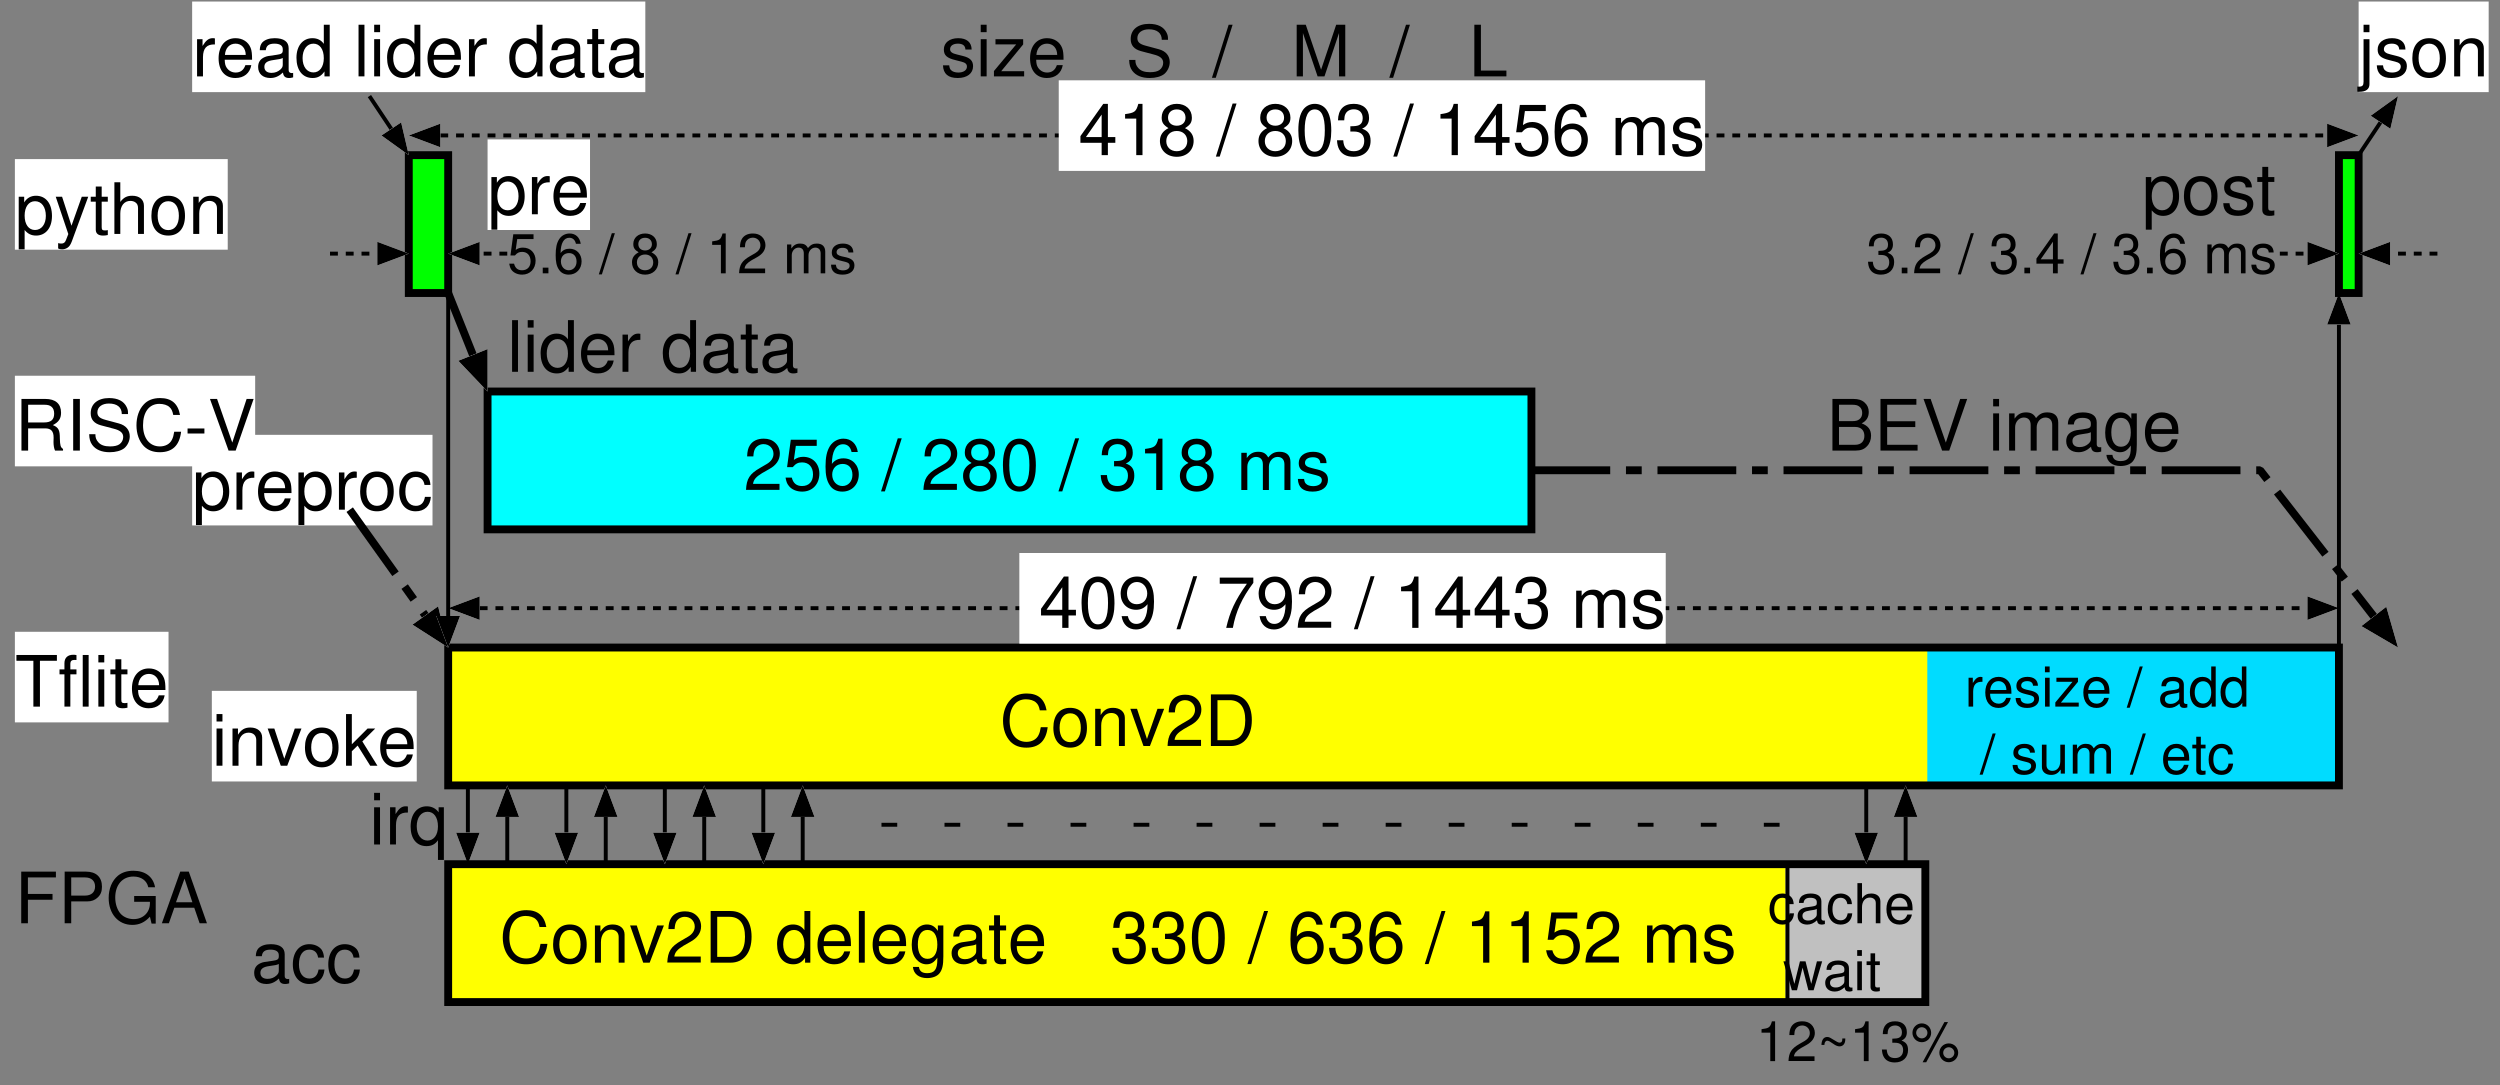 <?xml version="1.0" encoding="UTF-8"?>
<svg xmlns="http://www.w3.org/2000/svg" xmlns:xlink="http://www.w3.org/1999/xlink" width="357pt" height="155pt" viewBox="0 0 357 155" version="1.2">
<rect x="0" y="0" width="357" height="155" fill="#808080" stroke="none"/>
<defs>
<g>
<symbol overflow="visible" id="glyph0-0">
<path style="stroke:none;" d=""/>
</symbol>
<symbol overflow="visible" id="glyph0-1">
<path style="stroke:none;" d="M 6.703 -5.094 C 6.406 -6.719 5.484 -7.5 3.859 -7.5 C 2.859 -7.5 2.062 -7.188 1.516 -6.578 C 0.844 -5.859 0.484 -4.797 0.484 -3.609 C 0.484 -2.391 0.859 -1.344 1.547 -0.625 C 2.125 -0.047 2.859 0.234 3.812 0.234 C 5.625 0.234 6.625 -0.734 6.859 -2.688 L 5.875 -2.688 C 5.797 -2.188 5.703 -1.844 5.547 -1.547 C 5.25 -0.938 4.609 -0.594 3.828 -0.594 C 2.359 -0.594 1.422 -1.766 1.422 -3.609 C 1.422 -5.516 2.312 -6.672 3.75 -6.672 C 4.344 -6.672 4.906 -6.5 5.203 -6.203 C 5.484 -5.953 5.625 -5.656 5.734 -5.094 Z M 6.703 -5.094 "/>
</symbol>
<symbol overflow="visible" id="glyph0-2">
<path style="stroke:none;" d="M 2.75 -5.453 C 1.25 -5.453 0.359 -4.391 0.359 -2.609 C 0.359 -0.812 1.25 0.234 2.766 0.234 C 4.266 0.234 5.156 -0.828 5.156 -2.578 C 5.156 -4.422 4.297 -5.453 2.75 -5.453 Z M 2.766 -4.672 C 3.719 -4.672 4.281 -3.891 4.281 -2.578 C 4.281 -1.328 3.703 -0.547 2.766 -0.547 C 1.828 -0.547 1.25 -1.328 1.25 -2.609 C 1.25 -3.891 1.828 -4.672 2.766 -4.672 Z M 2.766 -4.672 "/>
</symbol>
<symbol overflow="visible" id="glyph0-3">
<path style="stroke:none;" d="M 0.703 -5.312 L 0.703 0 L 1.562 0 L 1.562 -2.922 C 1.562 -4.016 2.125 -4.719 3 -4.719 C 3.672 -4.719 4.094 -4.312 4.094 -3.672 L 4.094 0 L 4.938 0 L 4.938 -4.016 C 4.938 -4.891 4.266 -5.453 3.25 -5.453 C 2.453 -5.453 1.953 -5.156 1.484 -4.422 L 1.484 -5.312 Z M 0.703 -5.312 "/>
</symbol>
<symbol overflow="visible" id="glyph0-4">
<path style="stroke:none;" d="M 2.891 0 L 4.922 -5.312 L 3.969 -5.312 L 2.469 -1 L 1.047 -5.312 L 0.094 -5.312 L 1.969 0 Z M 2.891 0 "/>
</symbol>
<symbol overflow="visible" id="glyph0-5">
<path style="stroke:none;" d="M 5.125 -0.875 L 1.344 -0.875 C 1.438 -1.484 1.766 -1.875 2.641 -2.406 L 3.656 -2.984 C 4.656 -3.531 5.172 -4.281 5.172 -5.188 C 5.172 -5.797 4.938 -6.359 4.5 -6.75 C 4.078 -7.141 3.547 -7.328 2.875 -7.328 C 1.969 -7.328 1.281 -7 0.891 -6.375 C 0.641 -5.984 0.531 -5.531 0.5 -4.797 L 1.391 -4.797 C 1.422 -5.281 1.484 -5.578 1.609 -5.828 C 1.844 -6.266 2.312 -6.547 2.844 -6.547 C 3.656 -6.547 4.266 -5.953 4.266 -5.156 C 4.266 -4.578 3.922 -4.062 3.297 -3.703 L 2.359 -3.156 C 0.859 -2.297 0.422 -1.609 0.344 -0.016 L 5.125 -0.016 Z M 5.125 -0.875 "/>
</symbol>
<symbol overflow="visible" id="glyph0-6">
<path style="stroke:none;" d="M 0.906 0 L 3.75 0 C 5.609 0 6.75 -1.391 6.75 -3.703 C 6.75 -5.984 5.625 -7.375 3.75 -7.375 L 0.906 -7.375 Z M 1.844 -0.828 L 1.844 -6.547 L 3.578 -6.547 C 5.047 -6.547 5.812 -5.562 5.812 -3.688 C 5.812 -1.812 5.047 -0.828 3.578 -0.828 Z M 1.844 -0.828 "/>
</symbol>
<symbol overflow="visible" id="glyph0-7">
<path style="stroke:none;" d="M 1.859 -3.359 L 5.375 -3.359 L 5.375 -4.188 L 1.859 -4.188 L 1.859 -6.547 L 5.859 -6.547 L 5.859 -7.375 L 0.906 -7.375 L 0.906 0 L 1.859 0 Z M 1.859 -3.359 "/>
</symbol>
<symbol overflow="visible" id="glyph0-8">
<path style="stroke:none;" d="M 1.859 -3.125 L 4.188 -3.125 C 4.766 -3.125 5.219 -3.297 5.609 -3.656 C 6.062 -4.062 6.25 -4.531 6.25 -5.219 C 6.25 -6.594 5.422 -7.375 3.969 -7.375 L 0.922 -7.375 L 0.922 0 L 1.859 0 Z M 1.859 -3.953 L 1.859 -6.547 L 3.828 -6.547 C 4.734 -6.547 5.266 -6.062 5.266 -5.25 C 5.266 -4.438 4.734 -3.953 3.828 -3.953 Z M 1.859 -3.953 "/>
</symbol>
<symbol overflow="visible" id="glyph0-9">
<path style="stroke:none;" d="M 7.172 -3.891 L 4.094 -3.891 L 4.094 -3.062 L 6.344 -3.062 L 6.344 -2.859 C 6.344 -1.547 5.375 -0.594 4.031 -0.594 C 3.281 -0.594 2.609 -0.875 2.172 -1.344 C 1.688 -1.875 1.391 -2.75 1.391 -3.672 C 1.391 -5.484 2.422 -6.672 3.984 -6.672 C 5.109 -6.672 5.906 -6.094 6.109 -5.141 L 7.078 -5.141 C 6.812 -6.641 5.688 -7.5 3.984 -7.5 C 3.094 -7.5 2.359 -7.266 1.781 -6.797 C 0.922 -6.078 0.453 -4.938 0.453 -3.609 C 0.453 -1.344 1.828 0.234 3.828 0.234 C 4.828 0.234 5.625 -0.141 6.344 -0.938 L 6.578 0.047 L 7.172 0.047 Z M 7.172 -3.891 "/>
</symbol>
<symbol overflow="visible" id="glyph0-10">
<path style="stroke:none;" d="M 4.797 -2.219 L 5.562 0 L 6.609 0 L 4.016 -7.375 L 2.797 -7.375 L 0.172 0 L 1.172 0 L 1.953 -2.219 Z M 4.531 -3 L 2.188 -3 L 3.406 -6.375 Z M 4.531 -3 "/>
</symbol>
<symbol overflow="visible" id="glyph0-11">
<path style="stroke:none;" d="M 0.547 2.203 L 1.391 2.203 L 1.391 -0.562 C 1.844 -0.016 2.344 0.234 3.031 0.234 C 4.406 0.234 5.297 -0.875 5.297 -2.562 C 5.297 -4.344 4.422 -5.453 3.016 -5.453 C 2.297 -5.453 1.719 -5.141 1.328 -4.5 L 1.328 -5.312 L 0.547 -5.312 Z M 2.875 -4.672 C 3.812 -4.672 4.422 -3.844 4.422 -2.578 C 4.422 -1.375 3.797 -0.562 2.875 -0.562 C 1.969 -0.562 1.391 -1.359 1.391 -2.609 C 1.391 -3.859 1.969 -4.672 2.875 -4.672 Z M 2.875 -4.672 "/>
</symbol>
<symbol overflow="visible" id="glyph0-12">
<path style="stroke:none;" d="M 0.703 -5.312 L 0.703 0 L 1.547 0 L 1.547 -2.75 C 1.562 -4.031 2.078 -4.594 3.25 -4.562 L 3.25 -5.422 C 3.109 -5.453 3.031 -5.453 2.922 -5.453 C 2.375 -5.453 1.969 -5.141 1.484 -4.344 L 1.484 -5.312 Z M 0.703 -5.312 "/>
</symbol>
<symbol overflow="visible" id="glyph0-13">
<path style="stroke:none;" d="M 5.188 -2.375 C 5.188 -3.172 5.141 -3.672 4.984 -4.062 C 4.641 -4.938 3.828 -5.453 2.828 -5.453 C 1.359 -5.453 0.406 -4.328 0.406 -2.578 C 0.406 -0.828 1.312 0.234 2.812 0.234 C 4.031 0.234 4.875 -0.453 5.078 -1.609 L 4.234 -1.609 C 4 -0.906 3.531 -0.547 2.844 -0.547 C 2.312 -0.547 1.859 -0.797 1.562 -1.234 C 1.359 -1.531 1.297 -1.844 1.281 -2.375 Z M 1.312 -3.062 C 1.375 -4.047 1.969 -4.672 2.828 -4.672 C 3.688 -4.672 4.281 -4.016 4.281 -3.062 Z M 1.312 -3.062 "/>
</symbol>
<symbol overflow="visible" id="glyph0-14">
<path style="stroke:none;" d="M 1.516 -5.312 L 0.672 -5.312 L 0.672 0 L 1.516 0 Z M 1.516 -7.375 L 0.672 -7.375 L 0.672 -6.312 L 1.516 -6.312 Z M 1.516 -7.375 "/>
</symbol>
<symbol overflow="visible" id="glyph0-15">
<path style="stroke:none;" d="M 1.422 -7.375 L 0.594 -7.375 L 0.594 0 L 1.422 0 L 1.422 -2.062 L 2.25 -2.875 L 4.047 0 L 5.078 0 L 2.922 -3.469 L 4.766 -5.312 L 3.672 -5.312 L 1.422 -3.062 Z M 1.422 -7.375 "/>
</symbol>
<symbol overflow="visible" id="glyph0-16">
<path style="stroke:none;" d="M 4.766 -3.531 C 4.734 -4.047 4.609 -4.375 4.422 -4.672 C 4.047 -5.156 3.406 -5.453 2.672 -5.453 C 1.234 -5.453 0.312 -4.328 0.312 -2.562 C 0.312 -0.844 1.219 0.234 2.656 0.234 C 3.922 0.234 4.734 -0.531 4.828 -1.828 L 3.984 -1.828 C 3.844 -0.969 3.406 -0.547 2.688 -0.547 C 1.75 -0.547 1.188 -1.312 1.188 -2.562 C 1.188 -3.891 1.734 -4.672 2.656 -4.672 C 3.375 -4.672 3.812 -4.266 3.922 -3.531 Z M 4.766 -3.531 "/>
</symbol>
<symbol overflow="visible" id="glyph0-17">
<path style="stroke:none;" d="M 3.922 -5.312 L 2.453 -1.172 L 1.109 -5.312 L 0.203 -5.312 L 2 0.016 L 1.672 0.859 C 1.531 1.234 1.344 1.375 1 1.375 C 0.844 1.375 0.734 1.359 0.547 1.312 L 0.547 2.078 C 0.719 2.172 0.891 2.203 1.109 2.203 C 1.391 2.203 1.688 2.109 1.906 1.953 C 2.172 1.766 2.312 1.531 2.484 1.109 L 4.844 -5.312 Z M 3.922 -5.312 "/>
</symbol>
<symbol overflow="visible" id="glyph0-18">
<path style="stroke:none;" d="M 2.578 -5.312 L 1.703 -5.312 L 1.703 -6.766 L 0.859 -6.766 L 0.859 -5.312 L 0.141 -5.312 L 0.141 -4.609 L 0.859 -4.609 L 0.859 -0.609 C 0.859 -0.062 1.219 0.234 1.891 0.234 C 2.109 0.234 2.281 0.219 2.578 0.156 L 2.578 -0.547 C 2.453 -0.516 2.344 -0.5 2.172 -0.5 C 1.797 -0.5 1.703 -0.609 1.703 -0.984 L 1.703 -4.609 L 2.578 -4.609 Z M 2.578 -5.312 "/>
</symbol>
<symbol overflow="visible" id="glyph0-19">
<path style="stroke:none;" d="M 0.703 -7.375 L 0.703 0 L 1.547 0 L 1.547 -2.922 C 1.547 -4.016 2.109 -4.719 2.984 -4.719 C 3.266 -4.719 3.531 -4.641 3.734 -4.484 C 3.984 -4.297 4.078 -4.047 4.078 -3.672 L 4.078 0 L 4.922 0 L 4.922 -4.016 C 4.922 -4.906 4.281 -5.453 3.25 -5.453 C 2.5 -5.453 2.047 -5.219 1.547 -4.578 L 1.547 -7.375 Z M 0.703 -7.375 "/>
</symbol>
<symbol overflow="visible" id="glyph0-20">
<path style="stroke:none;" d="M 3.578 -6.547 L 6 -6.547 L 6 -7.375 L 0.219 -7.375 L 0.219 -6.547 L 2.641 -6.547 L 2.641 0 L 3.578 0 Z M 3.578 -6.547 "/>
</symbol>
<symbol overflow="visible" id="glyph0-21">
<path style="stroke:none;" d="M 2.609 -5.312 L 1.734 -5.312 L 1.734 -6.141 C 1.734 -6.484 1.922 -6.672 2.312 -6.672 C 2.391 -6.672 2.422 -6.672 2.609 -6.656 L 2.609 -7.359 C 2.422 -7.406 2.312 -7.406 2.141 -7.406 C 1.359 -7.406 0.891 -6.969 0.891 -6.203 L 0.891 -5.312 L 0.188 -5.312 L 0.188 -4.609 L 0.891 -4.609 L 0.891 0 L 1.734 0 L 1.734 -4.609 L 2.609 -4.609 Z M 2.609 -5.312 "/>
</symbol>
<symbol overflow="visible" id="glyph0-22">
<path style="stroke:none;" d="M 1.531 -7.375 L 0.688 -7.375 L 0.688 0 L 1.531 0 Z M 1.531 -7.375 "/>
</symbol>
<symbol overflow="visible" id="glyph0-23">
<path style="stroke:none;" d="M 1.891 -3.172 L 4.312 -3.172 C 5.156 -3.172 5.531 -2.781 5.531 -1.859 L 5.516 -1.203 C 5.516 -0.75 5.594 -0.297 5.734 0 L 6.875 0 L 6.875 -0.234 C 6.516 -0.469 6.453 -0.734 6.422 -1.719 C 6.422 -2.938 6.234 -3.297 5.422 -3.641 C 6.25 -4.062 6.594 -4.562 6.594 -5.406 C 6.594 -6.688 5.797 -7.375 4.344 -7.375 L 0.938 -7.375 L 0.938 0 L 1.891 0 Z M 1.891 -4.016 L 1.891 -6.547 L 4.156 -6.547 C 4.688 -6.547 4.984 -6.469 5.219 -6.266 C 5.484 -6.062 5.609 -5.719 5.609 -5.281 C 5.609 -4.406 5.156 -4.016 4.156 -4.016 Z M 1.891 -4.016 "/>
</symbol>
<symbol overflow="visible" id="glyph0-24">
<path style="stroke:none;" d="M 1.969 -7.375 L 1.016 -7.375 L 1.016 0 L 1.969 0 Z M 1.969 -7.375 "/>
</symbol>
<symbol overflow="visible" id="glyph0-25">
<path style="stroke:none;" d="M 6.031 -5.219 C 6.031 -5.719 6 -5.859 5.844 -6.203 C 5.438 -7.062 4.578 -7.5 3.328 -7.5 C 1.719 -7.5 0.703 -6.672 0.703 -5.328 C 0.703 -4.438 1.188 -3.875 2.156 -3.609 L 3.984 -3.125 C 4.938 -2.891 5.344 -2.516 5.344 -1.938 C 5.344 -1.531 5.141 -1.141 4.812 -0.906 C 4.531 -0.703 4.062 -0.594 3.469 -0.594 C 2.656 -0.594 2.109 -0.797 1.766 -1.219 C 1.484 -1.531 1.359 -1.891 1.375 -2.344 L 0.484 -2.344 C 0.5 -1.672 0.625 -1.219 0.922 -0.812 C 1.422 -0.125 2.281 0.234 3.406 0.234 C 4.281 0.234 5 0.031 5.484 -0.328 C 5.969 -0.734 6.281 -1.391 6.281 -2.031 C 6.281 -2.938 5.719 -3.609 4.719 -3.875 L 2.859 -4.375 C 1.969 -4.609 1.656 -4.906 1.656 -5.469 C 1.656 -6.219 2.312 -6.719 3.297 -6.719 C 4.469 -6.719 5.141 -6.188 5.141 -5.219 Z M 6.031 -5.219 "/>
</symbol>
<symbol overflow="visible" id="glyph0-26">
<path style="stroke:none;" d="M 2.875 -3.156 L 0.469 -3.156 L 0.469 -2.438 L 2.875 -2.438 Z M 2.875 -3.156 "/>
</symbol>
<symbol overflow="visible" id="glyph0-27">
<path style="stroke:none;" d="M 3.969 0 L 6.531 -7.375 L 5.531 -7.375 L 3.484 -1.141 L 1.312 -7.375 L 0.297 -7.375 L 2.953 0 Z M 3.969 0 "/>
</symbol>
<symbol overflow="visible" id="glyph0-28">
<path style="stroke:none;" d="M 0.703 -5.312 L 0.703 0.766 C 0.703 1.297 0.547 1.469 0.016 1.469 C -0.047 1.469 -0.078 1.469 -0.188 1.453 L -0.188 2.172 C -0.078 2.203 -0.031 2.203 0.094 2.203 C 1.047 2.203 1.547 1.828 1.547 1.109 L 1.547 -5.312 Z M 1.547 -7.375 L 0.703 -7.375 L 0.703 -6.312 L 1.547 -6.312 Z M 1.547 -7.375 "/>
</symbol>
<symbol overflow="visible" id="glyph0-29">
<path style="stroke:none;" d="M 4.438 -3.828 C 4.422 -4.875 3.734 -5.453 2.516 -5.453 C 1.281 -5.453 0.469 -4.812 0.469 -3.844 C 0.469 -3 0.906 -2.609 2.156 -2.312 L 2.953 -2.109 C 3.531 -1.969 3.766 -1.766 3.766 -1.391 C 3.766 -0.875 3.266 -0.547 2.531 -0.547 C 2.078 -0.547 1.688 -0.672 1.484 -0.906 C 1.344 -1.047 1.281 -1.203 1.234 -1.578 L 0.344 -1.578 C 0.391 -0.359 1.078 0.234 2.453 0.234 C 3.797 0.234 4.641 -0.422 4.641 -1.453 C 4.641 -2.234 4.203 -2.672 3.156 -2.922 L 2.344 -3.125 C 1.656 -3.281 1.359 -3.5 1.359 -3.875 C 1.359 -4.375 1.797 -4.672 2.484 -4.672 C 3.156 -4.672 3.531 -4.391 3.547 -3.828 Z M 4.438 -3.828 "/>
</symbol>
<symbol overflow="visible" id="glyph0-30">
<path style="stroke:none;" d="M 5.422 -0.5 C 5.328 -0.469 5.281 -0.469 5.234 -0.469 C 4.938 -0.469 4.781 -0.625 4.781 -0.891 L 4.781 -4.016 C 4.781 -4.953 4.094 -5.453 2.781 -5.453 C 2 -5.453 1.391 -5.234 1.016 -4.844 C 0.781 -4.562 0.672 -4.266 0.656 -3.734 L 1.516 -3.734 C 1.578 -4.391 1.969 -4.672 2.75 -4.672 C 3.531 -4.672 3.938 -4.391 3.938 -3.891 L 3.938 -3.672 C 3.922 -3.297 3.75 -3.172 3.062 -3.078 C 1.859 -2.922 1.688 -2.891 1.359 -2.75 C 0.734 -2.484 0.422 -2.031 0.422 -1.344 C 0.422 -0.375 1.094 0.234 2.172 0.234 C 2.828 0.234 3.375 0 3.969 -0.547 C 4.031 0 4.297 0.234 4.844 0.234 C 5.016 0.234 5.141 0.219 5.422 0.141 Z M 3.938 -1.672 C 3.938 -1.391 3.859 -1.219 3.609 -0.984 C 3.266 -0.672 2.844 -0.5 2.344 -0.5 C 1.688 -0.5 1.312 -0.812 1.312 -1.359 C 1.312 -1.906 1.672 -2.203 2.578 -2.328 C 3.484 -2.453 3.656 -2.484 3.938 -2.625 Z M 3.938 -1.672 "/>
</symbol>
<symbol overflow="visible" id="glyph0-31">
<path style="stroke:none;" d="M 5.016 -7.375 L 4.172 -7.375 L 4.172 -4.641 C 3.812 -5.172 3.25 -5.453 2.547 -5.453 C 1.172 -5.453 0.266 -4.359 0.266 -2.656 C 0.266 -0.875 1.141 0.234 2.578 0.234 C 3.297 0.234 3.812 -0.047 4.266 -0.703 L 4.266 0 L 5.016 0 Z M 2.688 -4.672 C 3.594 -4.672 4.172 -3.875 4.172 -2.594 C 4.172 -1.359 3.578 -0.562 2.688 -0.562 C 1.766 -0.562 1.141 -1.375 1.141 -2.609 C 1.141 -3.844 1.766 -4.672 2.688 -4.672 Z M 2.688 -4.672 "/>
</symbol>
<symbol overflow="visible" id="glyph0-32">
<path style="stroke:none;" d=""/>
</symbol>
<symbol overflow="visible" id="glyph0-33">
<path style="stroke:none;" d="M 4.094 -5.312 L 4.094 -4.531 C 3.672 -5.172 3.203 -5.453 2.531 -5.453 C 1.25 -5.453 0.359 -4.266 0.359 -2.562 C 0.359 -1.672 0.562 -1.016 1.016 -0.484 C 1.422 -0.016 1.922 0.234 2.469 0.234 C 3.109 0.234 3.562 -0.047 4.016 -0.719 L 4.016 -0.453 C 4.016 0.969 3.609 1.5 2.562 1.5 C 1.844 1.5 1.469 1.219 1.391 0.609 L 0.531 0.609 C 0.609 1.594 1.391 2.203 2.547 2.203 C 3.328 2.203 3.969 1.953 4.312 1.531 C 4.719 1.031 4.875 0.375 4.875 -0.875 L 4.875 -5.312 Z M 2.609 -4.672 C 3.5 -4.672 4.016 -3.922 4.016 -2.578 C 4.016 -1.297 3.5 -0.547 2.609 -0.547 C 1.734 -0.547 1.234 -1.312 1.234 -2.609 C 1.234 -3.906 1.734 -4.672 2.609 -4.672 Z M 2.609 -4.672 "/>
</symbol>
<symbol overflow="visible" id="glyph0-34">
<path style="stroke:none;" d="M 3.312 -1.766 L 3.312 0 L 4.203 0 L 4.203 -1.766 L 5.266 -1.766 L 5.266 -2.578 L 4.203 -2.578 L 4.203 -7.328 L 3.547 -7.328 L 0.281 -2.719 L 0.281 -1.766 Z M 3.312 -2.578 L 1.062 -2.578 L 3.312 -5.797 Z M 3.312 -2.578 "/>
</symbol>
<symbol overflow="visible" id="glyph0-35">
<path style="stroke:none;" d="M 2.625 -5.219 L 2.625 0 L 3.516 0 L 3.516 -7.328 L 2.922 -7.328 C 2.609 -6.203 2.406 -6.047 1.031 -5.859 L 1.031 -5.219 Z M 2.625 -5.219 "/>
</symbol>
<symbol overflow="visible" id="glyph0-36">
<path style="stroke:none;" d="M 3.953 -3.859 C 4.703 -4.312 4.938 -4.672 4.938 -5.359 C 4.938 -6.516 4.062 -7.328 2.781 -7.328 C 1.516 -7.328 0.625 -6.516 0.625 -5.375 C 0.625 -4.672 0.859 -4.328 1.594 -3.859 C 0.781 -3.438 0.375 -2.844 0.375 -2.031 C 0.375 -0.703 1.359 0.234 2.781 0.234 C 4.203 0.234 5.188 -0.703 5.188 -2.031 C 5.188 -2.844 4.797 -3.438 3.953 -3.859 Z M 2.781 -6.531 C 3.547 -6.531 4.031 -6.078 4.031 -5.344 C 4.031 -4.656 3.531 -4.203 2.781 -4.203 C 2.031 -4.203 1.531 -4.656 1.531 -5.359 C 1.531 -6.078 2.031 -6.531 2.781 -6.531 Z M 2.781 -3.453 C 3.672 -3.453 4.281 -2.859 4.281 -2.016 C 4.281 -1.141 3.688 -0.562 2.766 -0.562 C 1.891 -0.562 1.281 -1.156 1.281 -2 C 1.281 -2.875 1.891 -3.453 2.781 -3.453 Z M 2.781 -3.453 "/>
</symbol>
<symbol overflow="visible" id="glyph0-37">
<path style="stroke:none;" d="M 2.312 -7.375 L -0.078 0.203 L 0.469 0.203 L 2.875 -7.375 Z M 2.312 -7.375 "/>
</symbol>
<symbol overflow="visible" id="glyph0-38">
<path style="stroke:none;" d="M 2.781 -7.328 C 2.109 -7.328 1.516 -7.016 1.141 -6.516 C 0.672 -5.875 0.438 -4.906 0.438 -3.547 C 0.438 -1.078 1.25 0.234 2.781 0.234 C 4.297 0.234 5.141 -1.078 5.141 -3.484 C 5.141 -4.906 4.906 -5.859 4.438 -6.516 C 4.062 -7.031 3.469 -7.328 2.781 -7.328 Z M 2.781 -6.531 C 3.75 -6.531 4.219 -5.547 4.219 -3.562 C 4.219 -1.484 3.75 -0.5 2.766 -0.5 C 1.828 -0.5 1.344 -1.516 1.344 -3.531 C 1.344 -5.547 1.828 -6.531 2.781 -6.531 Z M 2.781 -6.531 "/>
</symbol>
<symbol overflow="visible" id="glyph0-39">
<path style="stroke:none;" d="M 2.234 -3.375 L 2.719 -3.375 C 3.703 -3.375 4.219 -2.922 4.219 -2.031 C 4.219 -1.109 3.656 -0.562 2.734 -0.562 C 1.75 -0.562 1.281 -1.047 1.219 -2.125 L 0.328 -2.125 C 0.359 -1.531 0.469 -1.156 0.641 -0.828 C 1.016 -0.125 1.719 0.234 2.688 0.234 C 4.172 0.234 5.125 -0.656 5.125 -2.047 C 5.125 -2.984 4.766 -3.484 3.906 -3.781 C 4.578 -4.062 4.906 -4.562 4.906 -5.312 C 4.906 -6.562 4.094 -7.328 2.719 -7.328 C 1.281 -7.328 0.5 -6.516 0.469 -4.969 L 1.359 -4.969 C 1.375 -5.406 1.422 -5.656 1.531 -5.875 C 1.734 -6.297 2.172 -6.547 2.734 -6.547 C 3.531 -6.547 4 -6.062 4 -5.281 C 4 -4.766 3.812 -4.438 3.422 -4.266 C 3.172 -4.172 2.859 -4.125 2.234 -4.125 Z M 2.234 -3.375 "/>
</symbol>
<symbol overflow="visible" id="glyph0-40">
<path style="stroke:none;" d="M 4.812 -7.172 L 1.109 -7.172 L 0.578 -3.266 L 1.391 -3.266 C 1.812 -3.766 2.156 -3.938 2.719 -3.938 C 3.688 -3.938 4.281 -3.281 4.281 -2.219 C 4.281 -1.188 3.688 -0.562 2.719 -0.562 C 1.938 -0.562 1.453 -0.953 1.25 -1.766 L 0.359 -1.766 C 0.469 -1.172 0.578 -0.891 0.797 -0.625 C 1.188 -0.078 1.922 0.234 2.734 0.234 C 4.188 0.234 5.188 -0.812 5.188 -2.344 C 5.188 -3.75 4.25 -4.734 2.875 -4.734 C 2.375 -4.734 1.969 -4.594 1.547 -4.297 L 1.828 -6.297 L 4.812 -6.297 Z M 4.812 -7.172 "/>
</symbol>
<symbol overflow="visible" id="glyph0-41">
<path style="stroke:none;" d="M 5.047 -5.422 C 4.875 -6.609 4.094 -7.328 3 -7.328 C 2.219 -7.328 1.516 -6.938 1.078 -6.281 C 0.625 -5.562 0.438 -4.672 0.438 -3.344 C 0.438 -2.109 0.609 -1.328 1.047 -0.672 C 1.422 -0.078 2.062 0.234 2.844 0.234 C 4.219 0.234 5.188 -0.797 5.188 -2.219 C 5.188 -3.562 4.281 -4.516 3 -4.516 C 2.281 -4.516 1.734 -4.25 1.344 -3.719 C 1.359 -5.531 1.922 -6.531 2.953 -6.531 C 3.578 -6.531 4.016 -6.125 4.156 -5.422 Z M 2.891 -3.719 C 3.75 -3.719 4.281 -3.125 4.281 -2.141 C 4.281 -1.219 3.672 -0.562 2.859 -0.562 C 2.031 -0.562 1.391 -1.25 1.391 -2.188 C 1.391 -3.094 2 -3.719 2.891 -3.719 Z M 2.891 -3.719 "/>
</symbol>
<symbol overflow="visible" id="glyph0-42">
<path style="stroke:none;" d="M 0.703 -5.312 L 0.703 0 L 1.562 0 L 1.562 -3.328 C 1.562 -4.094 2.109 -4.719 2.797 -4.719 C 3.438 -4.719 3.781 -4.328 3.781 -3.656 L 3.781 0 L 4.641 0 L 4.641 -3.328 C 4.641 -4.094 5.188 -4.719 5.875 -4.719 C 6.5 -4.719 6.859 -4.328 6.859 -3.656 L 6.859 0 L 7.719 0 L 7.719 -3.984 C 7.719 -4.938 7.172 -5.453 6.172 -5.453 C 5.469 -5.453 5.047 -5.25 4.547 -4.641 C 4.234 -5.219 3.812 -5.453 3.125 -5.453 C 2.406 -5.453 1.938 -5.188 1.484 -4.562 L 1.484 -5.312 Z M 0.703 -5.312 "/>
</symbol>
<symbol overflow="visible" id="glyph0-43">
<path style="stroke:none;" d="M 5.016 2.203 L 5.016 -5.312 L 4.266 -5.312 L 4.266 -4.594 C 3.875 -5.156 3.266 -5.453 2.578 -5.453 C 1.172 -5.453 0.266 -4.312 0.266 -2.547 C 0.266 -0.828 1.125 0.234 2.531 0.234 C 3.266 0.234 3.781 -0.031 4.172 -0.609 L 4.172 2.203 Z M 2.688 -4.672 C 3.594 -4.672 4.172 -3.875 4.172 -2.578 C 4.172 -1.359 3.578 -0.562 2.688 -0.562 C 1.766 -0.562 1.141 -1.375 1.141 -2.609 C 1.141 -3.844 1.766 -4.672 2.688 -4.672 Z M 2.688 -4.672 "/>
</symbol>
<symbol overflow="visible" id="glyph0-44">
<path style="stroke:none;" d="M 0.531 -1.672 C 0.703 -0.469 1.484 0.234 2.578 0.234 C 3.375 0.234 4.078 -0.156 4.5 -0.812 C 4.953 -1.531 5.156 -2.422 5.156 -3.75 C 5.156 -4.984 4.969 -5.766 4.547 -6.406 C 4.156 -7 3.531 -7.328 2.734 -7.328 C 1.359 -7.328 0.391 -6.297 0.391 -4.875 C 0.391 -3.531 1.297 -2.578 2.594 -2.578 C 3.266 -2.578 3.781 -2.828 4.234 -3.375 C 4.219 -1.562 3.656 -0.562 2.625 -0.562 C 2 -0.562 1.562 -0.969 1.422 -1.672 Z M 2.719 -6.547 C 3.547 -6.547 4.188 -5.844 4.188 -4.906 C 4.188 -4 3.578 -3.375 2.688 -3.375 C 1.828 -3.375 1.297 -3.984 1.297 -4.953 C 1.297 -5.875 1.891 -6.547 2.719 -6.547 Z M 2.719 -6.547 "/>
</symbol>
<symbol overflow="visible" id="glyph0-45">
<path style="stroke:none;" d="M 5.266 -7.172 L 0.469 -7.172 L 0.469 -6.297 L 4.344 -6.297 C 2.625 -3.859 1.938 -2.359 1.391 0 L 2.344 0 C 2.75 -2.297 3.641 -4.266 5.266 -6.422 Z M 5.266 -7.172 "/>
</symbol>
<symbol overflow="visible" id="glyph0-46">
<path style="stroke:none;" d="M 0.797 0 L 4.125 0 C 4.828 0 5.344 -0.188 5.734 -0.625 C 6.109 -1 6.312 -1.531 6.312 -2.109 C 6.312 -3 5.906 -3.531 4.969 -3.891 C 5.641 -4.219 5.984 -4.75 5.984 -5.516 C 5.984 -6.062 5.781 -6.516 5.391 -6.859 C 5 -7.219 4.5 -7.375 3.797 -7.375 L 0.797 -7.375 Z M 1.734 -4.203 L 1.734 -6.547 L 3.562 -6.547 C 4.094 -6.547 4.391 -6.484 4.641 -6.281 C 4.906 -6.078 5.047 -5.781 5.047 -5.375 C 5.047 -4.969 4.906 -4.672 4.641 -4.469 C 4.391 -4.266 4.094 -4.203 3.562 -4.203 Z M 1.734 -0.828 L 1.734 -3.375 L 4.047 -3.375 C 4.875 -3.375 5.359 -2.891 5.359 -2.094 C 5.359 -1.312 4.875 -0.828 4.047 -0.828 Z M 1.734 -0.828 "/>
</symbol>
<symbol overflow="visible" id="glyph0-47">
<path style="stroke:none;" d="M 1.859 -3.359 L 5.875 -3.359 L 5.875 -4.188 L 1.859 -4.188 L 1.859 -6.547 L 6.031 -6.547 L 6.031 -7.375 L 0.906 -7.375 L 0.906 0 L 6.203 0 L 6.203 -0.828 L 1.859 -0.828 Z M 1.859 -3.359 "/>
</symbol>
<symbol overflow="visible" id="glyph0-48">
<path style="stroke:none;" d="M 4.484 -5.312 L 0.531 -5.312 L 0.531 -4.562 L 3.484 -4.562 L 0.312 -0.766 L 0.312 0 L 4.625 0 L 4.625 -0.734 L 1.344 -0.734 L 4.484 -4.562 Z M 4.484 -5.312 "/>
</symbol>
<symbol overflow="visible" id="glyph0-49">
<path style="stroke:none;" d="M 4.734 0 L 6.812 -6.188 L 6.812 0 L 7.703 0 L 7.703 -7.375 L 6.406 -7.375 L 4.25 -0.953 L 2.062 -7.375 L 0.766 -7.375 L 0.766 0 L 1.656 0 L 1.656 -6.188 L 3.75 0 Z M 4.734 0 "/>
</symbol>
<symbol overflow="visible" id="glyph0-50">
<path style="stroke:none;" d="M 1.75 -7.375 L 0.812 -7.375 L 0.812 0 L 5.391 0 L 5.391 -0.828 L 1.75 -0.828 Z M 1.75 -7.375 "/>
</symbol>
<symbol overflow="visible" id="glyph1-0">
<path style="stroke:none;" d=""/>
</symbol>
<symbol overflow="visible" id="glyph1-1">
<path style="stroke:none;" d="M 3.703 -2.734 C 3.672 -3.141 3.594 -3.406 3.438 -3.625 C 3.156 -4.016 2.656 -4.25 2.078 -4.25 C 0.953 -4.25 0.25 -3.359 0.25 -2 C 0.25 -0.656 0.953 0.188 2.078 0.188 C 3.062 0.188 3.672 -0.406 3.75 -1.422 L 3.094 -1.422 C 2.984 -0.75 2.641 -0.422 2.094 -0.422 C 1.359 -0.422 0.922 -1.016 0.922 -2 C 0.922 -3.031 1.359 -3.641 2.078 -3.641 C 2.625 -3.641 2.969 -3.312 3.047 -2.734 Z M 3.703 -2.734 "/>
</symbol>
<symbol overflow="visible" id="glyph1-2">
<path style="stroke:none;" d="M 4.219 -0.391 C 4.141 -0.375 4.109 -0.375 4.078 -0.375 C 3.844 -0.375 3.719 -0.484 3.719 -0.688 L 3.719 -3.125 C 3.719 -3.844 3.188 -4.25 2.172 -4.25 C 1.562 -4.25 1.078 -4.078 0.797 -3.766 C 0.609 -3.547 0.531 -3.312 0.516 -2.906 L 1.172 -2.906 C 1.234 -3.406 1.531 -3.641 2.141 -3.641 C 2.734 -3.641 3.062 -3.422 3.062 -3.031 L 3.062 -2.844 C 3.062 -2.562 2.906 -2.469 2.375 -2.391 C 1.453 -2.281 1.312 -2.25 1.062 -2.141 C 0.578 -1.938 0.328 -1.578 0.328 -1.047 C 0.328 -0.297 0.844 0.188 1.688 0.188 C 2.203 0.188 2.625 0 3.094 -0.422 C 3.141 0 3.344 0.188 3.766 0.188 C 3.906 0.188 4 0.172 4.219 0.109 Z M 3.062 -1.297 C 3.062 -1.078 3 -0.938 2.797 -0.766 C 2.531 -0.516 2.219 -0.391 1.828 -0.391 C 1.312 -0.391 1.016 -0.641 1.016 -1.062 C 1.016 -1.484 1.297 -1.703 2.016 -1.812 C 2.703 -1.906 2.844 -1.938 3.062 -2.047 Z M 3.062 -1.297 "/>
</symbol>
<symbol overflow="visible" id="glyph1-3">
<path style="stroke:none;" d="M 0.547 -5.734 L 0.547 0 L 1.203 0 L 1.203 -2.281 C 1.203 -3.125 1.641 -3.672 2.328 -3.672 C 2.547 -3.672 2.75 -3.609 2.906 -3.484 C 3.094 -3.344 3.172 -3.156 3.172 -2.859 L 3.172 0 L 3.828 0 L 3.828 -3.125 C 3.828 -3.812 3.328 -4.25 2.531 -4.25 C 1.938 -4.25 1.594 -4.062 1.203 -3.562 L 1.203 -5.734 Z M 0.547 -5.734 "/>
</symbol>
<symbol overflow="visible" id="glyph1-4">
<path style="stroke:none;" d="M 4.047 -1.844 C 4.047 -2.469 4 -2.844 3.875 -3.156 C 3.609 -3.828 2.984 -4.25 2.203 -4.25 C 1.062 -4.25 0.312 -3.375 0.312 -2.016 C 0.312 -0.641 1.031 0.188 2.188 0.188 C 3.141 0.188 3.781 -0.359 3.953 -1.25 L 3.297 -1.25 C 3.109 -0.703 2.734 -0.422 2.219 -0.422 C 1.797 -0.422 1.438 -0.609 1.219 -0.953 C 1.062 -1.203 1.016 -1.438 1 -1.844 Z M 1.016 -2.375 C 1.078 -3.141 1.531 -3.641 2.203 -3.641 C 2.859 -3.641 3.328 -3.125 3.328 -2.375 Z M 1.016 -2.375 "/>
</symbol>
<symbol overflow="visible" id="glyph1-5">
<path style="stroke:none;" d=""/>
</symbol>
<symbol overflow="visible" id="glyph1-6">
<path style="stroke:none;" d="M 4.359 0 L 5.578 -4.125 L 4.828 -4.125 L 4.016 -0.906 L 3.203 -4.125 L 2.406 -4.125 L 1.609 -0.906 L 0.766 -4.125 L 0.047 -4.125 L 1.25 0 L 1.984 0 L 2.781 -3.234 L 3.609 0 Z M 4.359 0 "/>
</symbol>
<symbol overflow="visible" id="glyph1-7">
<path style="stroke:none;" d="M 1.188 -4.125 L 0.531 -4.125 L 0.531 0 L 1.188 0 Z M 1.188 -5.734 L 0.516 -5.734 L 0.516 -4.906 L 1.188 -4.906 Z M 1.188 -5.734 "/>
</symbol>
<symbol overflow="visible" id="glyph1-8">
<path style="stroke:none;" d="M 2 -4.125 L 1.328 -4.125 L 1.328 -5.266 L 0.672 -5.266 L 0.672 -4.125 L 0.109 -4.125 L 0.109 -3.594 L 0.672 -3.594 L 0.672 -0.469 C 0.672 -0.047 0.953 0.188 1.469 0.188 C 1.641 0.188 1.781 0.172 2 0.125 L 2 -0.422 C 1.906 -0.406 1.812 -0.391 1.688 -0.391 C 1.406 -0.391 1.328 -0.469 1.328 -0.766 L 1.328 -3.594 L 2 -3.594 Z M 2 -4.125 "/>
</symbol>
<symbol overflow="visible" id="glyph1-9">
<path style="stroke:none;" d="M 3.75 -5.578 L 0.859 -5.578 L 0.453 -2.547 L 1.094 -2.547 C 1.406 -2.922 1.672 -3.062 2.125 -3.062 C 2.859 -3.062 3.328 -2.547 3.328 -1.719 C 3.328 -0.922 2.859 -0.438 2.109 -0.438 C 1.5 -0.438 1.141 -0.734 0.969 -1.375 L 0.281 -1.375 C 0.375 -0.906 0.453 -0.688 0.609 -0.484 C 0.922 -0.062 1.5 0.188 2.125 0.188 C 3.25 0.188 4.047 -0.641 4.047 -1.812 C 4.047 -2.922 3.312 -3.672 2.234 -3.672 C 1.844 -3.672 1.531 -3.578 1.203 -3.344 L 1.422 -4.891 L 3.75 -4.891 Z M 3.75 -5.578 "/>
</symbol>
<symbol overflow="visible" id="glyph1-10">
<path style="stroke:none;" d="M 1.5 -0.812 L 0.688 -0.812 L 0.688 0 L 1.5 0 Z M 1.5 -0.812 "/>
</symbol>
<symbol overflow="visible" id="glyph1-11">
<path style="stroke:none;" d="M 3.922 -4.219 C 3.781 -5.141 3.188 -5.688 2.344 -5.688 C 1.719 -5.688 1.172 -5.391 0.844 -4.875 C 0.484 -4.328 0.344 -3.625 0.344 -2.594 C 0.344 -1.641 0.469 -1.031 0.812 -0.531 C 1.109 -0.062 1.594 0.188 2.219 0.188 C 3.281 0.188 4.047 -0.609 4.047 -1.719 C 4.047 -2.766 3.328 -3.516 2.328 -3.516 C 1.781 -3.516 1.344 -3.312 1.047 -2.891 C 1.062 -4.297 1.5 -5.078 2.297 -5.078 C 2.781 -5.078 3.125 -4.766 3.234 -4.219 Z M 2.25 -2.891 C 2.906 -2.891 3.328 -2.422 3.328 -1.672 C 3.328 -0.953 2.859 -0.438 2.219 -0.438 C 1.578 -0.438 1.094 -0.969 1.094 -1.703 C 1.094 -2.406 1.562 -2.891 2.25 -2.891 Z M 2.25 -2.891 "/>
</symbol>
<symbol overflow="visible" id="glyph1-12">
<path style="stroke:none;" d="M 1.797 -5.734 L -0.062 0.156 L 0.375 0.156 L 2.234 -5.734 Z M 1.797 -5.734 "/>
</symbol>
<symbol overflow="visible" id="glyph1-13">
<path style="stroke:none;" d="M 3.078 -3 C 3.656 -3.359 3.844 -3.641 3.844 -4.172 C 3.844 -5.078 3.156 -5.688 2.172 -5.688 C 1.188 -5.688 0.484 -5.078 0.484 -4.188 C 0.484 -3.641 0.672 -3.359 1.25 -3 C 0.609 -2.672 0.297 -2.219 0.297 -1.578 C 0.297 -0.547 1.062 0.188 2.172 0.188 C 3.266 0.188 4.047 -0.547 4.047 -1.578 C 4.047 -2.219 3.719 -2.672 3.078 -3 Z M 2.172 -5.078 C 2.75 -5.078 3.141 -4.719 3.141 -4.156 C 3.141 -3.625 2.75 -3.266 2.172 -3.266 C 1.578 -3.266 1.203 -3.625 1.203 -4.172 C 1.203 -4.719 1.578 -5.078 2.172 -5.078 Z M 2.172 -2.688 C 2.859 -2.688 3.328 -2.234 3.328 -1.562 C 3.328 -0.875 2.859 -0.438 2.156 -0.438 C 1.469 -0.438 1 -0.891 1 -1.562 C 1 -2.234 1.469 -2.688 2.172 -2.688 Z M 2.172 -2.688 "/>
</symbol>
<symbol overflow="visible" id="glyph1-14">
<path style="stroke:none;" d="M 2.047 -4.062 L 2.047 0 L 2.734 0 L 2.734 -5.688 L 2.281 -5.688 C 2.031 -4.812 1.875 -4.703 0.797 -4.562 L 0.797 -4.062 Z M 2.047 -4.062 "/>
</symbol>
<symbol overflow="visible" id="glyph1-15">
<path style="stroke:none;" d="M 3.984 -0.688 L 1.047 -0.688 C 1.125 -1.156 1.375 -1.453 2.062 -1.875 L 2.844 -2.312 C 3.625 -2.75 4.031 -3.328 4.031 -4.031 C 4.031 -4.5 3.828 -4.953 3.5 -5.25 C 3.172 -5.547 2.766 -5.688 2.234 -5.688 C 1.531 -5.688 1 -5.438 0.688 -4.953 C 0.5 -4.656 0.406 -4.297 0.391 -3.719 L 1.094 -3.719 C 1.109 -4.109 1.156 -4.344 1.25 -4.531 C 1.438 -4.875 1.797 -5.094 2.219 -5.094 C 2.844 -5.094 3.312 -4.625 3.312 -4.016 C 3.312 -3.562 3.062 -3.172 2.562 -2.875 L 1.828 -2.453 C 0.672 -1.781 0.328 -1.25 0.266 -0.016 L 3.984 -0.016 Z M 3.984 -0.688 "/>
</symbol>
<symbol overflow="visible" id="glyph1-16">
<path style="stroke:none;" d="M 0.547 -4.125 L 0.547 0 L 1.219 0 L 1.219 -2.594 C 1.219 -3.188 1.641 -3.672 2.188 -3.672 C 2.672 -3.672 2.938 -3.375 2.938 -2.844 L 2.938 0 L 3.609 0 L 3.609 -2.594 C 3.609 -3.188 4.047 -3.672 4.578 -3.672 C 5.062 -3.672 5.344 -3.359 5.344 -2.844 L 5.344 0 L 6 0 L 6 -3.094 C 6 -3.828 5.578 -4.25 4.797 -4.25 C 4.25 -4.25 3.922 -4.078 3.531 -3.609 C 3.297 -4.062 2.969 -4.25 2.422 -4.25 C 1.875 -4.25 1.5 -4.047 1.156 -3.547 L 1.156 -4.125 Z M 0.547 -4.125 "/>
</symbol>
<symbol overflow="visible" id="glyph1-17">
<path style="stroke:none;" d="M 3.453 -2.984 C 3.438 -3.781 2.906 -4.25 1.953 -4.25 C 1 -4.25 0.375 -3.75 0.375 -2.984 C 0.375 -2.344 0.703 -2.031 1.672 -1.797 L 2.297 -1.641 C 2.75 -1.531 2.922 -1.375 2.922 -1.078 C 2.922 -0.688 2.547 -0.422 1.969 -0.422 C 1.609 -0.422 1.312 -0.531 1.156 -0.703 C 1.047 -0.812 1 -0.938 0.953 -1.234 L 0.266 -1.234 C 0.297 -0.281 0.828 0.188 1.906 0.188 C 2.953 0.188 3.609 -0.328 3.609 -1.125 C 3.609 -1.734 3.266 -2.078 2.453 -2.281 L 1.812 -2.422 C 1.281 -2.547 1.062 -2.719 1.062 -3.016 C 1.062 -3.406 1.391 -3.641 1.922 -3.641 C 2.453 -3.641 2.734 -3.406 2.75 -2.984 Z M 3.453 -2.984 "/>
</symbol>
<symbol overflow="visible" id="glyph1-18">
<path style="stroke:none;" d="M 1.734 -2.625 L 2.125 -2.625 C 2.875 -2.625 3.281 -2.266 3.281 -1.578 C 3.281 -0.859 2.844 -0.438 2.125 -0.438 C 1.359 -0.438 1 -0.812 0.938 -1.656 L 0.25 -1.656 C 0.281 -1.203 0.359 -0.891 0.5 -0.641 C 0.781 -0.094 1.328 0.188 2.094 0.188 C 3.25 0.188 3.984 -0.516 3.984 -1.594 C 3.984 -2.312 3.703 -2.703 3.047 -2.938 C 3.562 -3.156 3.812 -3.547 3.812 -4.125 C 3.812 -5.109 3.188 -5.688 2.125 -5.688 C 1 -5.688 0.391 -5.062 0.375 -3.859 L 1.062 -3.859 C 1.078 -4.203 1.109 -4.406 1.188 -4.578 C 1.344 -4.891 1.688 -5.094 2.125 -5.094 C 2.734 -5.094 3.109 -4.719 3.109 -4.109 C 3.109 -3.703 2.969 -3.453 2.656 -3.328 C 2.469 -3.25 2.219 -3.219 1.734 -3.203 Z M 1.734 -2.625 "/>
</symbol>
<symbol overflow="visible" id="glyph1-19">
<path style="stroke:none;" d="M 2.578 -1.375 L 2.578 0 L 3.266 0 L 3.266 -1.375 L 4.094 -1.375 L 4.094 -2 L 3.266 -2 L 3.266 -5.688 L 2.75 -5.688 L 0.219 -2.109 L 0.219 -1.375 Z M 2.578 -2 L 0.828 -2 L 2.578 -4.516 Z M 2.578 -2 "/>
</symbol>
<symbol overflow="visible" id="glyph1-20">
<path style="stroke:none;" d="M 3.578 -3.234 C 3.594 -2.812 3.469 -2.641 3.188 -2.641 C 3.062 -2.641 2.938 -2.688 2.781 -2.781 L 1.859 -3.328 C 1.734 -3.406 1.578 -3.453 1.438 -3.453 C 0.922 -3.453 0.625 -3.062 0.594 -2.312 L 1.016 -2.312 C 1.031 -2.484 1.047 -2.562 1.078 -2.641 C 1.156 -2.812 1.281 -2.922 1.422 -2.922 C 1.5 -2.922 1.688 -2.859 1.766 -2.812 L 2.531 -2.312 C 2.734 -2.188 2.984 -2.109 3.172 -2.109 C 3.688 -2.109 4 -2.5 4 -3.109 L 4 -3.234 Z M 3.578 -3.234 "/>
</symbol>
<symbol overflow="visible" id="glyph1-21">
<path style="stroke:none;" d="M 1.562 -5.391 C 0.828 -5.391 0.234 -4.781 0.234 -4.047 C 0.234 -3.312 0.828 -2.703 1.578 -2.703 C 2.312 -2.703 2.906 -3.312 2.906 -4.031 C 2.906 -4.797 2.328 -5.391 1.562 -5.391 Z M 1.562 -4.844 C 2.016 -4.844 2.375 -4.484 2.375 -4.047 C 2.375 -3.609 2.016 -3.25 1.578 -3.25 C 1.141 -3.25 0.766 -3.609 0.766 -4.047 C 0.766 -4.484 1.125 -4.844 1.562 -4.844 Z M 4.797 -5.578 L 1.688 0.156 L 2.203 0.156 L 5.312 -5.578 Z M 5.422 -2.531 C 4.672 -2.531 4.078 -1.938 4.078 -1.203 C 4.078 -0.453 4.672 0.156 5.422 0.156 C 6.156 0.156 6.766 -0.453 6.766 -1.188 C 6.766 -1.938 6.172 -2.531 5.422 -2.531 Z M 5.422 -1.984 C 5.859 -1.984 6.219 -1.625 6.219 -1.188 C 6.219 -0.75 5.859 -0.406 5.422 -0.406 C 4.984 -0.406 4.625 -0.75 4.625 -1.203 C 4.625 -1.625 4.984 -1.984 5.422 -1.984 Z M 5.422 -1.984 "/>
</symbol>
<symbol overflow="visible" id="glyph1-22">
<path style="stroke:none;" d="M 0.547 -4.125 L 0.547 0 L 1.203 0 L 1.203 -2.141 C 1.219 -3.141 1.625 -3.578 2.531 -3.547 L 2.531 -4.219 C 2.422 -4.234 2.359 -4.25 2.281 -4.25 C 1.844 -4.25 1.531 -4 1.156 -3.375 L 1.156 -4.125 Z M 0.547 -4.125 "/>
</symbol>
<symbol overflow="visible" id="glyph1-23">
<path style="stroke:none;" d="M 3.484 -4.125 L 0.406 -4.125 L 0.406 -3.547 L 2.703 -3.547 L 0.25 -0.594 L 0.25 0 L 3.594 0 L 3.594 -0.578 L 1.047 -0.578 L 3.484 -3.547 Z M 3.484 -4.125 "/>
</symbol>
<symbol overflow="visible" id="glyph1-24">
<path style="stroke:none;" d="M 3.891 -5.734 L 3.25 -5.734 L 3.25 -3.609 C 2.969 -4.031 2.531 -4.25 1.984 -4.25 C 0.906 -4.25 0.203 -3.391 0.203 -2.078 C 0.203 -0.672 0.875 0.188 2 0.188 C 2.562 0.188 2.969 -0.031 3.312 -0.547 L 3.312 0 L 3.891 0 Z M 2.094 -3.625 C 2.797 -3.625 3.25 -3.016 3.25 -2.016 C 3.25 -1.062 2.781 -0.438 2.094 -0.438 C 1.375 -0.438 0.891 -1.078 0.891 -2.031 C 0.891 -3 1.375 -3.625 2.094 -3.625 Z M 2.094 -3.625 "/>
</symbol>
<symbol overflow="visible" id="glyph1-25">
<path style="stroke:none;" d="M 3.797 0 L 3.797 -4.125 L 3.141 -4.125 L 3.141 -1.781 C 3.141 -0.938 2.703 -0.391 2.016 -0.391 C 1.5 -0.391 1.172 -0.703 1.172 -1.203 L 1.172 -4.125 L 0.516 -4.125 L 0.516 -0.938 C 0.516 -0.266 1.031 0.188 1.828 0.188 C 2.438 0.188 2.812 -0.031 3.203 -0.578 L 3.203 0 Z M 3.797 0 "/>
</symbol>
</g>
</defs>
<g id="surface1">
<path style="fill:none;stroke-width:5.625;stroke-linecap:butt;stroke-linejoin:miter;stroke:rgb(0%,0%,0%);stroke-opacity:1;stroke-dasharray:11.25,11.25;stroke-miterlimit:1;" d="M 685 681.562 L 3295 681.562 " transform="matrix(0.1,0,0,-0.1,0,155)"/>
<path style=" stroke:none;fill-rule:nonzero;fill:rgb(100%,100%,100%);fill-opacity:1;" d="M 64 86.844 L 68.5 85.156 L 68.5 88.531 "/>
<path style=" stroke:none;fill-rule:nonzero;fill:rgb(0%,0%,0%);fill-opacity:1;" d="M 64 86.844 L 68.5 85.156 L 68.5 88.531 "/>
<path style=" stroke:none;fill-rule:nonzero;fill:rgb(100%,100%,100%);fill-opacity:1;" d="M 334 86.844 L 329.5 88.531 L 329.5 85.156 "/>
<path style=" stroke:none;fill-rule:nonzero;fill:rgb(0%,0%,0%);fill-opacity:1;" d="M 334 86.844 L 329.5 88.531 L 329.5 85.156 "/>
<path style="fill-rule:nonzero;fill:rgb(0%,100%,100%);fill-opacity:1;stroke-width:5.625;stroke-linecap:butt;stroke-linejoin:miter;stroke:rgb(0%,100%,100%);stroke-opacity:1;stroke-miterlimit:10;" d="M 696.25 794.062 L 2186.875 794.062 L 2186.875 990.938 L 696.25 990.938 Z M 696.25 794.062 " transform="matrix(0.1,0,0,-0.1,0,155)"/>
<path style="fill-rule:nonzero;fill:rgb(0%,86.327%,100%);fill-opacity:1;stroke-width:5.625;stroke-linecap:butt;stroke-linejoin:miter;stroke:rgb(0%,86.327%,100%);stroke-opacity:1;stroke-miterlimit:10;" d="M 2749.375 428.438 L 3340 428.438 L 3340 625.312 L 2749.375 625.312 Z M 2749.375 428.438 " transform="matrix(0.1,0,0,-0.1,0,155)"/>
<path style="fill-rule:nonzero;fill:rgb(0%,100%,0%);fill-opacity:1;stroke-width:5.625;stroke-linecap:butt;stroke-linejoin:miter;stroke:rgb(0%,100%,0%);stroke-opacity:1;stroke-dasharray:11.25,11.25;stroke-miterlimit:10;" d="M 3340 1131.562 L 3368.125 1131.562 L 3368.125 1328.438 L 3340 1328.438 Z M 3340 1131.562 " transform="matrix(0.1,0,0,-0.1,0,155)"/>
<path style="fill-rule:nonzero;fill:rgb(0%,100%,0%);fill-opacity:1;stroke-width:5.625;stroke-linecap:butt;stroke-linejoin:miter;stroke:rgb(0%,100%,0%);stroke-opacity:1;stroke-dasharray:11.25,11.25;stroke-miterlimit:10;" d="M 583.75 1131.562 L 640 1131.562 L 640 1328.438 L 583.75 1328.438 Z M 583.75 1131.562 " transform="matrix(0.1,0,0,-0.1,0,155)"/>
<path style="fill-rule:nonzero;fill:rgb(100%,100%,0%);fill-opacity:1;stroke-width:5.625;stroke-linecap:butt;stroke-linejoin:miter;stroke:rgb(100%,100%,0%);stroke-opacity:1;stroke-miterlimit:10;" d="M 640 428.438 L 2749.375 428.438 L 2749.375 625.312 L 640 625.312 Z M 640 428.438 " transform="matrix(0.1,0,0,-0.1,0,155)"/>
<path style="fill:none;stroke-width:11.25;stroke-linecap:butt;stroke-linejoin:miter;stroke:rgb(0%,0%,0%);stroke-opacity:1;stroke-miterlimit:10;" d="M 583.75 1131.562 L 640 1131.562 L 640 1328.438 L 583.75 1328.438 Z M 583.75 1131.562 " transform="matrix(0.1,0,0,-0.1,0,155)"/>
<g style="fill:rgb(0%,0%,0%);fill-opacity:1;">
  <use xlink:href="#glyph0-1" x="142.75" y="106.531"/>
  <use xlink:href="#glyph0-2" x="150.06" y="106.531"/>
  <use xlink:href="#glyph0-3" x="155.69" y="106.531"/>
  <use xlink:href="#glyph0-4" x="161.319" y="106.531"/>
  <use xlink:href="#glyph0-5" x="166.382" y="106.531"/>
  <use xlink:href="#glyph0-6" x="172.011" y="106.531"/>
</g>
<g style="fill:rgb(0%,0%,0%);fill-opacity:1;">
  <use xlink:href="#glyph0-7" x="2.125" y="131.843"/>
  <use xlink:href="#glyph0-8" x="8.311" y="131.843"/>
  <use xlink:href="#glyph0-9" x="15.065" y="131.843"/>
  <use xlink:href="#glyph0-10" x="22.942" y="131.843"/>
</g>
<path style="fill-rule:nonzero;fill:rgb(100%,100%,0%);fill-opacity:1;stroke-width:5.625;stroke-linecap:butt;stroke-linejoin:miter;stroke:rgb(100%,100%,0%);stroke-opacity:1;stroke-miterlimit:10;" d="M 640 119.062 L 2552.5 119.062 L 2552.5 315.938 L 640 315.938 Z M 640 119.062 " transform="matrix(0.1,0,0,-0.1,0,155)"/>
<path style="fill-rule:nonzero;fill:rgb(75.389%,75.389%,75.389%);fill-opacity:1;stroke-width:5.625;stroke-linecap:butt;stroke-linejoin:miter;stroke:rgb(75.389%,75.389%,75.389%);stroke-opacity:1;stroke-miterlimit:10;" d="M 2552.5 119.062 L 2749.375 119.062 L 2749.375 315.938 L 2552.5 315.938 Z M 2552.5 119.062 " transform="matrix(0.1,0,0,-0.1,0,155)"/>
<path style="fill:none;stroke-width:5.625;stroke-linecap:butt;stroke-linejoin:miter;stroke:rgb(0%,0%,0%);stroke-opacity:1;stroke-miterlimit:10;" d="M 2552.5 119.062 L 2749.375 119.062 L 2749.375 315.938 L 2552.5 315.938 Z M 2552.5 119.062 " transform="matrix(0.1,0,0,-0.1,0,155)"/>
<path style=" stroke:none;fill-rule:nonzero;fill:rgb(100%,100%,100%);fill-opacity:1;" d="M 69.625 32.844 L 84.254 32.844 L 84.254 19.906 L 69.625 19.906 Z M 69.625 32.844 "/>
<g style="fill:rgb(0%,0%,0%);fill-opacity:1;">
  <use xlink:href="#glyph0-11" x="69.625" y="30.593"/>
  <use xlink:href="#glyph0-12" x="75.254" y="30.593"/>
  <use xlink:href="#glyph0-13" x="78.626" y="30.593"/>
</g>
<path style=" stroke:none;fill-rule:nonzero;fill:rgb(100%,100%,100%);fill-opacity:1;" d="M 30.25 111.594 L 59.512 111.594 L 59.512 98.656 L 30.25 98.656 Z M 30.25 111.594 "/>
<g style="fill:rgb(0%,0%,0%);fill-opacity:1;">
  <use xlink:href="#glyph0-14" x="30.25" y="109.343"/>
  <use xlink:href="#glyph0-3" x="32.498" y="109.343"/>
  <use xlink:href="#glyph0-4" x="38.127" y="109.343"/>
  <use xlink:href="#glyph0-2" x="43.19" y="109.343"/>
  <use xlink:href="#glyph0-15" x="48.819" y="109.343"/>
  <use xlink:href="#glyph0-13" x="53.882" y="109.343"/>
</g>
<path style=" stroke:none;fill-rule:nonzero;fill:rgb(100%,100%,100%);fill-opacity:1;" d="M 27.438 75.031 L 61.762 75.031 L 61.762 62.094 L 27.438 62.094 Z M 27.438 75.031 "/>
<g style="fill:rgb(0%,0%,0%);fill-opacity:1;">
  <use xlink:href="#glyph0-11" x="27.438" y="72.781"/>
  <use xlink:href="#glyph0-12" x="33.067" y="72.781"/>
  <use xlink:href="#glyph0-13" x="36.439" y="72.781"/>
  <use xlink:href="#glyph0-11" x="42.068" y="72.781"/>
  <use xlink:href="#glyph0-12" x="47.698" y="72.781"/>
  <use xlink:href="#glyph0-2" x="51.069" y="72.781"/>
  <use xlink:href="#glyph0-16" x="56.699" y="72.781"/>
</g>
<path style="fill:none;stroke-width:11.25;stroke-linecap:butt;stroke-linejoin:miter;stroke:rgb(0%,0%,0%);stroke-opacity:1;stroke-miterlimit:10;" d="M 640 428.438 L 3340 428.438 L 3340 625.312 L 640 625.312 Z M 640 428.438 " transform="matrix(0.1,0,0,-0.1,0,155)"/>
<path style="fill:none;stroke-width:5.625;stroke-linecap:butt;stroke-linejoin:miter;stroke:rgb(0%,0%,0%);stroke-opacity:1;stroke-miterlimit:1;" d="M 3340 512.812 L 3340 1086.562 " transform="matrix(0.1,0,0,-0.1,0,155)"/>
<path style=" stroke:none;fill-rule:nonzero;fill:rgb(100%,100%,100%);fill-opacity:1;" d="M 334 41.844 L 335.688 46.344 L 332.312 46.344 "/>
<path style=" stroke:none;fill-rule:nonzero;fill:rgb(0%,0%,0%);fill-opacity:1;" d="M 334 41.844 L 335.688 46.344 L 332.312 46.344 "/>
<path style="fill:none;stroke-width:11.25;stroke-linecap:butt;stroke-linejoin:miter;stroke:rgb(0%,0%,0%);stroke-opacity:1;stroke-dasharray:112.5,22.5,22.5,22.5;stroke-miterlimit:1;" d="M 499.375 822.188 L 607.305 671.094 " transform="matrix(0.1,0,0,-0.1,0,155)"/>
<path style=" stroke:none;fill-rule:nonzero;fill:rgb(100%,100%,100%);fill-opacity:1;" d="M 64 92.469 L 58.898 89.199 L 62.562 86.582 "/>
<path style=" stroke:none;fill-rule:nonzero;fill:rgb(0%,0%,0%);fill-opacity:1;" d="M 64 92.469 L 58.898 89.199 L 62.562 86.582 "/>
<path style="fill:none;stroke-width:5.625;stroke-linecap:butt;stroke-linejoin:miter;stroke:rgb(0%,0%,0%);stroke-opacity:1;stroke-miterlimit:1;" d="M 668.125 428.438 L 668.125 360.938 " transform="matrix(0.1,0,0,-0.1,0,155)"/>
<path style=" stroke:none;fill-rule:nonzero;fill:rgb(100%,100%,100%);fill-opacity:1;" d="M 66.812 123.406 L 65.125 118.906 L 68.5 118.906 "/>
<path style=" stroke:none;fill-rule:nonzero;fill:rgb(0%,0%,0%);fill-opacity:1;" d="M 66.812 123.406 L 65.125 118.906 L 68.5 118.906 "/>
<path style="fill:none;stroke-width:5.625;stroke-linecap:butt;stroke-linejoin:miter;stroke:rgb(0%,0%,0%);stroke-opacity:1;stroke-miterlimit:1;" d="M 724.375 315.938 L 724.375 383.438 " transform="matrix(0.1,0,0,-0.1,0,155)"/>
<path style=" stroke:none;fill-rule:nonzero;fill:rgb(100%,100%,100%);fill-opacity:1;" d="M 72.438 112.156 L 74.125 116.656 L 70.75 116.656 "/>
<path style=" stroke:none;fill-rule:nonzero;fill:rgb(0%,0%,0%);fill-opacity:1;" d="M 72.438 112.156 L 74.125 116.656 L 70.75 116.656 "/>
<path style=" stroke:none;fill-rule:nonzero;fill:rgb(100%,100%,100%);fill-opacity:1;" d="M 2.125 35.656 L 32.52 35.656 L 32.52 22.719 L 2.125 22.719 Z M 2.125 35.656 "/>
<g style="fill:rgb(0%,0%,0%);fill-opacity:1;">
  <use xlink:href="#glyph0-11" x="2.125" y="33.406"/>
  <use xlink:href="#glyph0-17" x="7.755" y="33.406"/>
  <use xlink:href="#glyph0-18" x="12.817" y="33.406"/>
  <use xlink:href="#glyph0-19" x="15.632" y="33.406"/>
  <use xlink:href="#glyph0-2" x="21.261" y="33.406"/>
  <use xlink:href="#glyph0-3" x="26.891" y="33.406"/>
</g>
<path style=" stroke:none;fill-rule:nonzero;fill:rgb(100%,100%,100%);fill-opacity:1;" d="M 2.125 103.156 L 24.066 103.156 L 24.066 90.219 L 2.125 90.219 Z M 2.125 103.156 "/>
<g style="fill:rgb(0%,0%,0%);fill-opacity:1;">
  <use xlink:href="#glyph0-20" x="2.125" y="100.906"/>
  <use xlink:href="#glyph0-21" x="8.311" y="100.906"/>
  <use xlink:href="#glyph0-22" x="11.126" y="100.906"/>
  <use xlink:href="#glyph0-14" x="13.374" y="100.906"/>
  <use xlink:href="#glyph0-18" x="15.622" y="100.906"/>
  <use xlink:href="#glyph0-13" x="18.436" y="100.906"/>
</g>
<path style="fill:none;stroke-width:11.25;stroke-linecap:butt;stroke-linejoin:miter;stroke:rgb(0%,0%,0%);stroke-opacity:1;stroke-miterlimit:10;" d="M 3340 1131.562 L 3368.125 1131.562 L 3368.125 1328.438 L 3340 1328.438 Z M 3340 1131.562 " transform="matrix(0.1,0,0,-0.1,0,155)"/>
<path style=" stroke:none;fill-rule:nonzero;fill:rgb(100%,100%,100%);fill-opacity:1;" d="M 2.125 66.594 L 36.438 66.594 L 36.438 53.656 L 2.125 53.656 Z M 2.125 66.594 "/>
<g style="fill:rgb(0%,0%,0%);fill-opacity:1;">
  <use xlink:href="#glyph0-23" x="2.125" y="64.343"/>
  <use xlink:href="#glyph0-24" x="9.435" y="64.343"/>
  <use xlink:href="#glyph0-25" x="12.25" y="64.343"/>
  <use xlink:href="#glyph0-1" x="19.003" y="64.343"/>
  <use xlink:href="#glyph0-26" x="26.314" y="64.343"/>
  <use xlink:href="#glyph0-27" x="29.685" y="64.343"/>
</g>
<path style="fill:none;stroke-width:5.625;stroke-linecap:butt;stroke-linejoin:miter;stroke:rgb(0%,0%,0%);stroke-opacity:1;stroke-miterlimit:1;" d="M 527.5 1412.812 L 558.789 1365.898 " transform="matrix(0.1,0,0,-0.1,0,155)"/>
<path style=" stroke:none;fill-rule:nonzero;fill:rgb(100%,100%,100%);fill-opacity:1;" d="M 58.375 22.156 L 54.473 19.348 L 57.281 17.477 "/>
<path style=" stroke:none;fill-rule:nonzero;fill:rgb(0%,0%,0%);fill-opacity:1;" d="M 58.375 22.156 L 54.473 19.348 L 57.281 17.477 "/>
<path style="fill:none;stroke-width:5.625;stroke-linecap:butt;stroke-linejoin:miter;stroke:rgb(0%,0%,0%);stroke-opacity:1;stroke-miterlimit:1;" d="M 3368.125 1328.438 L 3399.414 1375.352 " transform="matrix(0.1,0,0,-0.1,0,155)"/>
<path style=" stroke:none;fill-rule:nonzero;fill:rgb(100%,100%,100%);fill-opacity:1;" d="M 342.438 13.719 L 341.344 18.398 L 338.535 16.527 "/>
<path style=" stroke:none;fill-rule:nonzero;fill:rgb(0%,0%,0%);fill-opacity:1;" d="M 342.438 13.719 L 341.344 18.398 L 338.535 16.527 "/>
<path style=" stroke:none;fill-rule:nonzero;fill:rgb(100%,100%,100%);fill-opacity:1;" d="M 336.812 13.156 L 355.383 13.156 L 355.383 0.219 L 336.812 0.219 Z M 336.812 13.156 "/>
<g style="fill:rgb(0%,0%,0%);fill-opacity:1;">
  <use xlink:href="#glyph0-28" x="336.813" y="10.906"/>
  <use xlink:href="#glyph0-29" x="339.061" y="10.906"/>
  <use xlink:href="#glyph0-2" x="344.123" y="10.906"/>
  <use xlink:href="#glyph0-3" x="349.753" y="10.906"/>
</g>
<path style=" stroke:none;fill-rule:nonzero;fill:rgb(100%,100%,100%);fill-opacity:1;" d="M 27.438 13.156 L 92.152 13.156 L 92.152 0.219 L 27.438 0.219 Z M 27.438 13.156 "/>
<g style="fill:rgb(0%,0%,0%);fill-opacity:1;">
  <use xlink:href="#glyph0-12" x="27.438" y="10.906"/>
  <use xlink:href="#glyph0-13" x="30.809" y="10.906"/>
  <use xlink:href="#glyph0-30" x="36.439" y="10.906"/>
  <use xlink:href="#glyph0-31" x="42.068" y="10.906"/>
  <use xlink:href="#glyph0-32" x="47.698" y="10.906"/>
  <use xlink:href="#glyph0-22" x="50.512" y="10.906"/>
  <use xlink:href="#glyph0-14" x="52.76" y="10.906"/>
  <use xlink:href="#glyph0-31" x="55.008" y="10.906"/>
  <use xlink:href="#glyph0-13" x="60.637" y="10.906"/>
  <use xlink:href="#glyph0-12" x="66.267" y="10.906"/>
  <use xlink:href="#glyph0-32" x="69.638" y="10.906"/>
  <use xlink:href="#glyph0-31" x="72.453" y="10.906"/>
  <use xlink:href="#glyph0-30" x="78.083" y="10.906"/>
  <use xlink:href="#glyph0-18" x="83.712" y="10.906"/>
  <use xlink:href="#glyph0-30" x="86.527" y="10.906"/>
</g>
<g style="fill:rgb(0%,0%,0%);fill-opacity:1;">
  <use xlink:href="#glyph0-1" x="71.312" y="137.469"/>
  <use xlink:href="#glyph0-2" x="78.623" y="137.469"/>
  <use xlink:href="#glyph0-3" x="84.252" y="137.469"/>
  <use xlink:href="#glyph0-4" x="89.882" y="137.469"/>
  <use xlink:href="#glyph0-5" x="94.944" y="137.469"/>
  <use xlink:href="#glyph0-6" x="100.574" y="137.469"/>
  <use xlink:href="#glyph0-32" x="107.884" y="137.469"/>
  <use xlink:href="#glyph0-31" x="110.699" y="137.469"/>
  <use xlink:href="#glyph0-13" x="116.328" y="137.469"/>
  <use xlink:href="#glyph0-22" x="121.958" y="137.469"/>
  <use xlink:href="#glyph0-13" x="124.206" y="137.469"/>
  <use xlink:href="#glyph0-33" x="129.835" y="137.469"/>
  <use xlink:href="#glyph0-30" x="135.464" y="137.469"/>
  <use xlink:href="#glyph0-18" x="141.094" y="137.469"/>
  <use xlink:href="#glyph0-13" x="143.909" y="137.469"/>
</g>
<g style="fill:rgb(0%,0%,0%);fill-opacity:1;">
  <use xlink:href="#glyph1-1" x="252.438" y="131.844"/>
  <use xlink:href="#glyph1-2" x="256.375" y="131.844"/>
  <use xlink:href="#glyph1-1" x="260.753" y="131.844"/>
  <use xlink:href="#glyph1-3" x="264.691" y="131.844"/>
  <use xlink:href="#glyph1-4" x="269.07" y="131.844"/>
</g>
<g style="fill:rgb(0%,0%,0%);fill-opacity:1;">
  <use xlink:href="#glyph1-5" x="252.438" y="141.406"/>
  <use xlink:href="#glyph1-6" x="254.627" y="141.406"/>
  <use xlink:href="#glyph1-2" x="260.312" y="141.406"/>
  <use xlink:href="#glyph1-7" x="264.691" y="141.406"/>
  <use xlink:href="#glyph1-8" x="266.439" y="141.406"/>
</g>
<g style="fill:rgb(0%,0%,0%);fill-opacity:1;">
  <use xlink:href="#glyph0-30" x="35.874" y="140.281"/>
  <use xlink:href="#glyph0-16" x="41.504" y="140.281"/>
  <use xlink:href="#glyph0-16" x="46.566" y="140.281"/>
</g>
<path style="fill:none;stroke-width:5.625;stroke-linecap:butt;stroke-linejoin:miter;stroke:rgb(0%,0%,0%);stroke-opacity:1;stroke-dasharray:11.25,11.25;stroke-miterlimit:1;" d="M 628.75 1356.562 L 3323.125 1356.562 " transform="matrix(0.1,0,0,-0.1,0,155)"/>
<path style=" stroke:none;fill-rule:nonzero;fill:rgb(100%,100%,100%);fill-opacity:1;" d="M 58.375 19.344 L 62.875 17.656 L 62.875 21.031 "/>
<path style=" stroke:none;fill-rule:nonzero;fill:rgb(0%,0%,0%);fill-opacity:1;" d="M 58.375 19.344 L 62.875 17.656 L 62.875 21.031 "/>
<path style=" stroke:none;fill-rule:nonzero;fill:rgb(100%,100%,100%);fill-opacity:1;" d="M 336.812 19.344 L 332.312 21.031 L 332.312 17.656 "/>
<path style=" stroke:none;fill-rule:nonzero;fill:rgb(0%,0%,0%);fill-opacity:1;" d="M 336.812 19.344 L 332.312 21.031 L 332.312 17.656 "/>
<path style=" stroke:none;fill-rule:nonzero;fill:rgb(100%,100%,100%);fill-opacity:1;" d="M 151.188 24.406 L 243.492 24.406 L 243.492 11.469 L 151.188 11.469 Z M 151.188 24.406 "/>
<g style="fill:rgb(0%,0%,0%);fill-opacity:1;">
  <use xlink:href="#glyph0-32" x="151.188" y="22.156"/>
  <use xlink:href="#glyph0-34" x="154.003" y="22.156"/>
  <use xlink:href="#glyph0-35" x="159.632" y="22.156"/>
  <use xlink:href="#glyph0-36" x="165.262" y="22.156"/>
  <use xlink:href="#glyph0-32" x="170.891" y="22.156"/>
  <use xlink:href="#glyph0-37" x="173.706" y="22.156"/>
  <use xlink:href="#glyph0-32" x="176.521" y="22.156"/>
  <use xlink:href="#glyph0-36" x="179.335" y="22.156"/>
  <use xlink:href="#glyph0-38" x="184.965" y="22.156"/>
  <use xlink:href="#glyph0-39" x="190.595" y="22.156"/>
  <use xlink:href="#glyph0-32" x="196.224" y="22.156"/>
  <use xlink:href="#glyph0-37" x="199.039" y="22.156"/>
  <use xlink:href="#glyph0-32" x="201.853" y="22.156"/>
  <use xlink:href="#glyph0-35" x="204.668" y="22.156"/>
  <use xlink:href="#glyph0-34" x="210.298" y="22.156"/>
  <use xlink:href="#glyph0-40" x="215.927" y="22.156"/>
  <use xlink:href="#glyph0-41" x="221.557" y="22.156"/>
  <use xlink:href="#glyph0-32" x="227.186" y="22.156"/>
  <use xlink:href="#glyph0-42" x="230.001" y="22.156"/>
  <use xlink:href="#glyph0-29" x="238.435" y="22.156"/>
</g>
<path style="fill:none;stroke-width:11.25;stroke-linecap:butt;stroke-linejoin:miter;stroke:rgb(0%,0%,0%);stroke-opacity:1;stroke-miterlimit:10;" d="M 640 119.062 L 2749.375 119.062 L 2749.375 315.938 L 640 315.938 Z M 640 119.062 " transform="matrix(0.1,0,0,-0.1,0,155)"/>
<path style="fill:none;stroke-width:5.625;stroke-linecap:butt;stroke-linejoin:miter;stroke:rgb(0%,0%,0%);stroke-opacity:1;stroke-miterlimit:1;" d="M 808.75 428.438 L 808.75 360.938 " transform="matrix(0.1,0,0,-0.1,0,155)"/>
<path style=" stroke:none;fill-rule:nonzero;fill:rgb(100%,100%,100%);fill-opacity:1;" d="M 80.875 123.406 L 79.188 118.906 L 82.562 118.906 "/>
<path style=" stroke:none;fill-rule:nonzero;fill:rgb(0%,0%,0%);fill-opacity:1;" d="M 80.875 123.406 L 79.188 118.906 L 82.562 118.906 "/>
<path style="fill:none;stroke-width:5.625;stroke-linecap:butt;stroke-linejoin:miter;stroke:rgb(0%,0%,0%);stroke-opacity:1;stroke-miterlimit:1;" d="M 865 315.938 L 865 383.438 " transform="matrix(0.1,0,0,-0.1,0,155)"/>
<path style=" stroke:none;fill-rule:nonzero;fill:rgb(100%,100%,100%);fill-opacity:1;" d="M 86.5 112.156 L 88.188 116.656 L 84.812 116.656 "/>
<path style=" stroke:none;fill-rule:nonzero;fill:rgb(0%,0%,0%);fill-opacity:1;" d="M 86.5 112.156 L 88.188 116.656 L 84.812 116.656 "/>
<path style="fill:none;stroke-width:5.625;stroke-linecap:butt;stroke-linejoin:miter;stroke:rgb(0%,0%,0%);stroke-opacity:1;stroke-miterlimit:1;" d="M 949.375 428.438 L 949.375 360.938 " transform="matrix(0.1,0,0,-0.1,0,155)"/>
<path style=" stroke:none;fill-rule:nonzero;fill:rgb(100%,100%,100%);fill-opacity:1;" d="M 94.938 123.406 L 93.25 118.906 L 96.625 118.906 "/>
<path style=" stroke:none;fill-rule:nonzero;fill:rgb(0%,0%,0%);fill-opacity:1;" d="M 94.938 123.406 L 93.25 118.906 L 96.625 118.906 "/>
<path style="fill:none;stroke-width:5.625;stroke-linecap:butt;stroke-linejoin:miter;stroke:rgb(0%,0%,0%);stroke-opacity:1;stroke-miterlimit:1;" d="M 1005.625 315.938 L 1005.625 383.438 " transform="matrix(0.1,0,0,-0.1,0,155)"/>
<path style=" stroke:none;fill-rule:nonzero;fill:rgb(100%,100%,100%);fill-opacity:1;" d="M 100.562 112.156 L 102.25 116.656 L 98.875 116.656 "/>
<path style=" stroke:none;fill-rule:nonzero;fill:rgb(0%,0%,0%);fill-opacity:1;" d="M 100.562 112.156 L 102.25 116.656 L 98.875 116.656 "/>
<path style="fill:none;stroke-width:5.625;stroke-linecap:butt;stroke-linejoin:miter;stroke:rgb(0%,0%,0%);stroke-opacity:1;stroke-miterlimit:1;" d="M 1090 428.438 L 1090 360.938 " transform="matrix(0.1,0,0,-0.1,0,155)"/>
<path style=" stroke:none;fill-rule:nonzero;fill:rgb(100%,100%,100%);fill-opacity:1;" d="M 109 123.406 L 107.312 118.906 L 110.688 118.906 "/>
<path style=" stroke:none;fill-rule:nonzero;fill:rgb(0%,0%,0%);fill-opacity:1;" d="M 109 123.406 L 107.312 118.906 L 110.688 118.906 "/>
<path style="fill:none;stroke-width:5.625;stroke-linecap:butt;stroke-linejoin:miter;stroke:rgb(0%,0%,0%);stroke-opacity:1;stroke-miterlimit:1;" d="M 1146.25 315.938 L 1146.25 383.438 " transform="matrix(0.1,0,0,-0.1,0,155)"/>
<path style=" stroke:none;fill-rule:nonzero;fill:rgb(100%,100%,100%);fill-opacity:1;" d="M 114.625 112.156 L 116.312 116.656 L 112.938 116.656 "/>
<path style=" stroke:none;fill-rule:nonzero;fill:rgb(0%,0%,0%);fill-opacity:1;" d="M 114.625 112.156 L 116.312 116.656 L 112.938 116.656 "/>
<path style="fill:none;stroke-width:5.625;stroke-linecap:butt;stroke-linejoin:miter;stroke:rgb(0%,0%,0%);stroke-opacity:1;stroke-miterlimit:1;" d="M 2665 428.438 L 2665 360.938 " transform="matrix(0.1,0,0,-0.1,0,155)"/>
<path style=" stroke:none;fill-rule:nonzero;fill:rgb(100%,100%,100%);fill-opacity:1;" d="M 266.5 123.406 L 264.812 118.906 L 268.188 118.906 "/>
<path style=" stroke:none;fill-rule:nonzero;fill:rgb(0%,0%,0%);fill-opacity:1;" d="M 266.5 123.406 L 264.812 118.906 L 268.188 118.906 "/>
<path style="fill:none;stroke-width:5.625;stroke-linecap:butt;stroke-linejoin:miter;stroke:rgb(0%,0%,0%);stroke-opacity:1;stroke-miterlimit:1;" d="M 2721.25 315.938 L 2721.25 383.438 " transform="matrix(0.1,0,0,-0.1,0,155)"/>
<path style=" stroke:none;fill-rule:nonzero;fill:rgb(100%,100%,100%);fill-opacity:1;" d="M 272.125 112.156 L 273.812 116.656 L 270.438 116.656 "/>
<path style=" stroke:none;fill-rule:nonzero;fill:rgb(0%,0%,0%);fill-opacity:1;" d="M 272.125 112.156 L 273.812 116.656 L 270.438 116.656 "/>
<g style="fill:rgb(0%,0%,0%);fill-opacity:1;">
  <use xlink:href="#glyph0-14" x="52.75" y="120.593"/>
  <use xlink:href="#glyph0-12" x="54.998" y="120.593"/>
  <use xlink:href="#glyph0-43" x="58.369" y="120.593"/>
</g>
<path style="fill:none;stroke-width:11.25;stroke-linecap:butt;stroke-linejoin:miter;stroke:rgb(0%,0%,0%);stroke-opacity:1;stroke-miterlimit:10;" d="M 696.25 794.062 L 2186.875 794.062 L 2186.875 990.938 L 696.25 990.938 Z M 696.25 794.062 " transform="matrix(0.1,0,0,-0.1,0,155)"/>
<g style="fill:rgb(0%,0%,0%);fill-opacity:1;">
  <use xlink:href="#glyph1-9" x="72.438" y="39.031"/>
  <use xlink:href="#glyph1-10" x="76.816" y="39.031"/>
  <use xlink:href="#glyph1-11" x="79.005" y="39.031"/>
  <use xlink:href="#glyph1-5" x="83.384" y="39.031"/>
  <use xlink:href="#glyph1-12" x="85.573" y="39.031"/>
  <use xlink:href="#glyph1-5" x="87.762" y="39.031"/>
  <use xlink:href="#glyph1-13" x="89.951" y="39.031"/>
  <use xlink:href="#glyph1-5" x="94.33" y="39.031"/>
  <use xlink:href="#glyph1-12" x="96.519" y="39.031"/>
  <use xlink:href="#glyph1-5" x="98.709" y="39.031"/>
  <use xlink:href="#glyph1-14" x="100.898" y="39.031"/>
  <use xlink:href="#glyph1-15" x="105.276" y="39.031"/>
  <use xlink:href="#glyph1-5" x="109.655" y="39.031"/>
  <use xlink:href="#glyph1-16" x="111.844" y="39.031"/>
  <use xlink:href="#glyph1-17" x="118.404" y="39.031"/>
</g>
<path style=" stroke:none;fill-rule:nonzero;fill:rgb(100%,100%,100%);fill-opacity:1;" d="M 145.562 91.906 L 237.867 91.906 L 237.867 78.969 L 145.562 78.969 Z M 145.562 91.906 "/>
<g style="fill:rgb(0%,0%,0%);fill-opacity:1;">
  <use xlink:href="#glyph0-32" x="145.563" y="89.656"/>
  <use xlink:href="#glyph0-34" x="148.378" y="89.656"/>
  <use xlink:href="#glyph0-38" x="154.007" y="89.656"/>
  <use xlink:href="#glyph0-44" x="159.637" y="89.656"/>
  <use xlink:href="#glyph0-32" x="165.266" y="89.656"/>
  <use xlink:href="#glyph0-37" x="168.081" y="89.656"/>
  <use xlink:href="#glyph0-32" x="170.896" y="89.656"/>
  <use xlink:href="#glyph0-45" x="173.71" y="89.656"/>
  <use xlink:href="#glyph0-44" x="179.34" y="89.656"/>
  <use xlink:href="#glyph0-5" x="184.97" y="89.656"/>
  <use xlink:href="#glyph0-32" x="190.599" y="89.656"/>
  <use xlink:href="#glyph0-37" x="193.414" y="89.656"/>
  <use xlink:href="#glyph0-32" x="196.228" y="89.656"/>
  <use xlink:href="#glyph0-35" x="199.043" y="89.656"/>
  <use xlink:href="#glyph0-34" x="204.673" y="89.656"/>
  <use xlink:href="#glyph0-34" x="210.302" y="89.656"/>
  <use xlink:href="#glyph0-39" x="215.932" y="89.656"/>
  <use xlink:href="#glyph0-32" x="221.561" y="89.656"/>
  <use xlink:href="#glyph0-42" x="224.376" y="89.656"/>
  <use xlink:href="#glyph0-29" x="232.81" y="89.656"/>
</g>
<g style="fill:rgb(0%,0%,0%);fill-opacity:1;">
  <use xlink:href="#glyph1-18" x="266.501" y="39.031"/>
  <use xlink:href="#glyph1-10" x="270.88" y="39.031"/>
  <use xlink:href="#glyph1-15" x="273.069" y="39.031"/>
  <use xlink:href="#glyph1-5" x="277.447" y="39.031"/>
  <use xlink:href="#glyph1-12" x="279.637" y="39.031"/>
  <use xlink:href="#glyph1-5" x="281.826" y="39.031"/>
  <use xlink:href="#glyph1-18" x="284.015" y="39.031"/>
  <use xlink:href="#glyph1-10" x="288.394" y="39.031"/>
  <use xlink:href="#glyph1-19" x="290.583" y="39.031"/>
  <use xlink:href="#glyph1-5" x="294.961" y="39.031"/>
  <use xlink:href="#glyph1-12" x="297.151" y="39.031"/>
  <use xlink:href="#glyph1-5" x="299.34" y="39.031"/>
  <use xlink:href="#glyph1-18" x="301.529" y="39.031"/>
  <use xlink:href="#glyph1-10" x="305.908" y="39.031"/>
  <use xlink:href="#glyph1-11" x="308.097" y="39.031"/>
  <use xlink:href="#glyph1-5" x="312.475" y="39.031"/>
  <use xlink:href="#glyph1-16" x="314.664" y="39.031"/>
  <use xlink:href="#glyph1-17" x="321.224" y="39.031"/>
</g>
<g style="fill:rgb(0%,0%,0%);fill-opacity:1;">
  <use xlink:href="#glyph0-5" x="106.188" y="69.968"/>
  <use xlink:href="#glyph0-40" x="111.817" y="69.968"/>
  <use xlink:href="#glyph0-41" x="117.447" y="69.968"/>
  <use xlink:href="#glyph0-32" x="123.076" y="69.968"/>
  <use xlink:href="#glyph0-37" x="125.891" y="69.968"/>
  <use xlink:href="#glyph0-32" x="128.706" y="69.968"/>
  <use xlink:href="#glyph0-5" x="131.521" y="69.968"/>
  <use xlink:href="#glyph0-36" x="137.15" y="69.968"/>
  <use xlink:href="#glyph0-38" x="142.78" y="69.968"/>
  <use xlink:href="#glyph0-32" x="148.409" y="69.968"/>
  <use xlink:href="#glyph0-37" x="151.224" y="69.968"/>
  <use xlink:href="#glyph0-32" x="154.039" y="69.968"/>
  <use xlink:href="#glyph0-39" x="156.853" y="69.968"/>
  <use xlink:href="#glyph0-35" x="162.483" y="69.968"/>
  <use xlink:href="#glyph0-36" x="168.113" y="69.968"/>
  <use xlink:href="#glyph0-32" x="173.742" y="69.968"/>
  <use xlink:href="#glyph0-42" x="176.557" y="69.968"/>
  <use xlink:href="#glyph0-29" x="184.991" y="69.968"/>
</g>
<g style="fill:rgb(0%,0%,0%);fill-opacity:1;">
  <use xlink:href="#glyph0-39" x="158.5" y="137.468"/>
  <use xlink:href="#glyph0-39" x="164.13" y="137.468"/>
  <use xlink:href="#glyph0-38" x="169.76" y="137.468"/>
  <use xlink:href="#glyph0-32" x="175.389" y="137.468"/>
  <use xlink:href="#glyph0-37" x="178.204" y="137.468"/>
  <use xlink:href="#glyph0-32" x="181.018" y="137.468"/>
  <use xlink:href="#glyph0-41" x="183.833" y="137.468"/>
  <use xlink:href="#glyph0-39" x="189.463" y="137.468"/>
  <use xlink:href="#glyph0-41" x="195.092" y="137.468"/>
  <use xlink:href="#glyph0-32" x="200.722" y="137.468"/>
  <use xlink:href="#glyph0-37" x="203.536" y="137.468"/>
  <use xlink:href="#glyph0-32" x="206.351" y="137.468"/>
  <use xlink:href="#glyph0-35" x="209.166" y="137.468"/>
  <use xlink:href="#glyph0-35" x="214.796" y="137.468"/>
  <use xlink:href="#glyph0-40" x="220.425" y="137.468"/>
  <use xlink:href="#glyph0-5" x="226.054" y="137.468"/>
  <use xlink:href="#glyph0-32" x="231.684" y="137.468"/>
  <use xlink:href="#glyph0-42" x="234.499" y="137.468"/>
  <use xlink:href="#glyph0-29" x="242.933" y="137.468"/>
</g>
<g style="fill:rgb(0%,0%,0%);fill-opacity:1;">
  <use xlink:href="#glyph1-14" x="250.75" y="151.531"/>
  <use xlink:href="#glyph1-15" x="255.129" y="151.531"/>
  <use xlink:href="#glyph1-20" x="259.507" y="151.531"/>
  <use xlink:href="#glyph1-14" x="264.106" y="151.531"/>
  <use xlink:href="#glyph1-18" x="268.485" y="151.531"/>
  <use xlink:href="#glyph1-21" x="272.863" y="151.531"/>
</g>
<g style="fill:rgb(0%,0%,0%);fill-opacity:1;">
  <use xlink:href="#glyph0-11" x="305.875" y="30.593"/>
  <use xlink:href="#glyph0-2" x="311.505" y="30.593"/>
  <use xlink:href="#glyph0-29" x="317.135" y="30.593"/>
  <use xlink:href="#glyph0-18" x="322.197" y="30.593"/>
</g>
<path style="fill:none;stroke-width:11.25;stroke-linecap:butt;stroke-linejoin:miter;stroke:rgb(0%,0%,0%);stroke-opacity:1;stroke-miterlimit:1;" d="M 640 1131.562 L 675.352 1043.164 " transform="matrix(0.1,0,0,-0.1,0,155)"/>
<path style=" stroke:none;fill-rule:nonzero;fill:rgb(100%,100%,100%);fill-opacity:1;" d="M 69.625 55.906 L 65.445 51.52 L 69.625 49.848 "/>
<path style=" stroke:none;fill-rule:nonzero;fill:rgb(0%,0%,0%);fill-opacity:1;" d="M 69.625 55.906 L 65.445 51.52 L 69.625 49.848 "/>
<g style="fill:rgb(0%,0%,0%);fill-opacity:1;">
  <use xlink:href="#glyph1-22" x="280.563" y="100.906"/>
  <use xlink:href="#glyph1-4" x="283.185" y="100.906"/>
  <use xlink:href="#glyph1-17" x="287.564" y="100.906"/>
  <use xlink:href="#glyph1-7" x="291.501" y="100.906"/>
  <use xlink:href="#glyph1-23" x="293.25" y="100.906"/>
  <use xlink:href="#glyph1-4" x="297.187" y="100.906"/>
  <use xlink:href="#glyph1-5" x="301.566" y="100.906"/>
  <use xlink:href="#glyph1-12" x="303.755" y="100.906"/>
  <use xlink:href="#glyph1-5" x="305.944" y="100.906"/>
  <use xlink:href="#glyph1-2" x="308.133" y="100.906"/>
  <use xlink:href="#glyph1-24" x="312.512" y="100.906"/>
  <use xlink:href="#glyph1-24" x="316.89" y="100.906"/>
</g>
<g style="fill:rgb(0%,0%,0%);fill-opacity:1;">
  <use xlink:href="#glyph1-5" x="280.563" y="110.468"/>
  <use xlink:href="#glyph1-12" x="282.752" y="110.468"/>
  <use xlink:href="#glyph1-5" x="284.942" y="110.468"/>
  <use xlink:href="#glyph1-17" x="287.131" y="110.468"/>
  <use xlink:href="#glyph1-25" x="291.068" y="110.468"/>
  <use xlink:href="#glyph1-16" x="295.447" y="110.468"/>
  <use xlink:href="#glyph1-5" x="302.007" y="110.468"/>
  <use xlink:href="#glyph1-12" x="304.196" y="110.468"/>
  <use xlink:href="#glyph1-5" x="306.385" y="110.468"/>
  <use xlink:href="#glyph1-4" x="308.574" y="110.468"/>
  <use xlink:href="#glyph1-8" x="312.953" y="110.468"/>
  <use xlink:href="#glyph1-1" x="315.142" y="110.468"/>
</g>
<path style="fill:none;stroke-width:5.625;stroke-linecap:butt;stroke-linejoin:miter;stroke:rgb(0%,0%,0%);stroke-opacity:1;stroke-dasharray:22.5,67.5;stroke-miterlimit:1;" d="M 1258.75 372.188 L 2580.625 372.188 " transform="matrix(0.1,0,0,-0.1,0,155)"/>
<path style="fill:none;stroke-width:11.25;stroke-linecap:butt;stroke-linejoin:miter;stroke:rgb(0%,0%,0%);stroke-opacity:1;stroke-dasharray:112.5,22.5,22.5,22.5;stroke-miterlimit:1;" d="M 2186.875 878.438 L 3227.5 878.438 L 3389.844 669.727 " transform="matrix(0.1,0,0,-0.1,0,155)"/>
<path style=" stroke:none;fill-rule:nonzero;fill:rgb(100%,100%,100%);fill-opacity:1;" d="M 342.438 92.469 L 337.207 89.41 L 340.762 86.648 "/>
<path style=" stroke:none;fill-rule:nonzero;fill:rgb(0%,0%,0%);fill-opacity:1;" d="M 342.438 92.469 L 337.207 89.41 L 340.762 86.648 "/>
<g style="fill:rgb(0%,0%,0%);fill-opacity:1;">
  <use xlink:href="#glyph0-46" x="260.875" y="64.343"/>
  <use xlink:href="#glyph0-47" x="267.628" y="64.343"/>
  <use xlink:href="#glyph0-27" x="274.382" y="64.343"/>
  <use xlink:href="#glyph0-32" x="281.135" y="64.343"/>
  <use xlink:href="#glyph0-14" x="283.95" y="64.343"/>
  <use xlink:href="#glyph0-42" x="286.198" y="64.343"/>
  <use xlink:href="#glyph0-30" x="294.632" y="64.343"/>
  <use xlink:href="#glyph0-33" x="300.261" y="64.343"/>
  <use xlink:href="#glyph0-13" x="305.891" y="64.343"/>
</g>
<g style="fill:rgb(0%,0%,0%);fill-opacity:1;">
  <use xlink:href="#glyph0-22" x="72.437" y="53.093"/>
  <use xlink:href="#glyph0-14" x="74.685" y="53.093"/>
  <use xlink:href="#glyph0-31" x="76.933" y="53.093"/>
  <use xlink:href="#glyph0-13" x="82.562" y="53.093"/>
  <use xlink:href="#glyph0-12" x="88.192" y="53.093"/>
  <use xlink:href="#glyph0-32" x="91.563" y="53.093"/>
  <use xlink:href="#glyph0-31" x="94.378" y="53.093"/>
  <use xlink:href="#glyph0-30" x="100.007" y="53.093"/>
  <use xlink:href="#glyph0-18" x="105.637" y="53.093"/>
  <use xlink:href="#glyph0-30" x="108.452" y="53.093"/>
</g>
<path style="fill:none;stroke-width:5.625;stroke-linecap:butt;stroke-linejoin:miter;stroke:rgb(0%,0%,0%);stroke-opacity:1;stroke-miterlimit:1;" d="M 640 1244.062 L 640 670.312 " transform="matrix(0.1,0,0,-0.1,0,155)"/>
<path style=" stroke:none;fill-rule:nonzero;fill:rgb(100%,100%,100%);fill-opacity:1;" d="M 64 92.469 L 62.312 87.969 L 65.688 87.969 "/>
<path style=" stroke:none;fill-rule:nonzero;fill:rgb(0%,0%,0%);fill-opacity:1;" d="M 64 92.469 L 62.312 87.969 L 65.688 87.969 "/>
<path style="fill:none;stroke-width:5.625;stroke-linecap:butt;stroke-linejoin:miter;stroke:rgb(0%,0%,0%);stroke-opacity:1;stroke-dasharray:11.25,11.25;stroke-miterlimit:1;" d="M 724.375 1187.812 L 685 1187.812 " transform="matrix(0.1,0,0,-0.1,0,155)"/>
<path style=" stroke:none;fill-rule:nonzero;fill:rgb(100%,100%,100%);fill-opacity:1;" d="M 64 36.219 L 68.5 34.531 L 68.5 37.906 "/>
<path style=" stroke:none;fill-rule:nonzero;fill:rgb(0%,0%,0%);fill-opacity:1;" d="M 64 36.219 L 68.5 34.531 L 68.5 37.906 "/>
<path style="fill:none;stroke-width:5.625;stroke-linecap:butt;stroke-linejoin:miter;stroke:rgb(0%,0%,0%);stroke-opacity:1;stroke-dasharray:11.25,11.25;stroke-miterlimit:1;" d="M 3255.625 1187.812 L 3295 1187.812 " transform="matrix(0.1,0,0,-0.1,0,155)"/>
<path style=" stroke:none;fill-rule:nonzero;fill:rgb(100%,100%,100%);fill-opacity:1;" d="M 334 36.219 L 329.5 37.906 L 329.5 34.531 "/>
<path style=" stroke:none;fill-rule:nonzero;fill:rgb(0%,0%,0%);fill-opacity:1;" d="M 334 36.219 L 329.5 37.906 L 329.5 34.531 "/>
<path style="fill:none;stroke-width:5.625;stroke-linecap:butt;stroke-linejoin:miter;stroke:rgb(0%,0%,0%);stroke-opacity:1;stroke-dasharray:11.25,11.25;stroke-miterlimit:1;" d="M 3480.625 1187.812 L 3413.125 1187.812 " transform="matrix(0.1,0,0,-0.1,0,155)"/>
<path style=" stroke:none;fill-rule:nonzero;fill:rgb(100%,100%,100%);fill-opacity:1;" d="M 336.812 36.219 L 341.312 34.531 L 341.312 37.906 "/>
<path style=" stroke:none;fill-rule:nonzero;fill:rgb(0%,0%,0%);fill-opacity:1;" d="M 336.812 36.219 L 341.312 34.531 L 341.312 37.906 "/>
<path style="fill:none;stroke-width:5.625;stroke-linecap:butt;stroke-linejoin:miter;stroke:rgb(0%,0%,0%);stroke-opacity:1;stroke-dasharray:11.25,11.25;stroke-miterlimit:1;" d="M 471.25 1187.812 L 538.75 1187.812 " transform="matrix(0.1,0,0,-0.1,0,155)"/>
<path style=" stroke:none;fill-rule:nonzero;fill:rgb(100%,100%,100%);fill-opacity:1;" d="M 58.375 36.219 L 53.875 37.906 L 53.875 34.531 "/>
<path style=" stroke:none;fill-rule:nonzero;fill:rgb(0%,0%,0%);fill-opacity:1;" d="M 58.375 36.219 L 53.875 37.906 L 53.875 34.531 "/>
<g style="fill:rgb(0%,0%,0%);fill-opacity:1;">
  <use xlink:href="#glyph0-29" x="134.313" y="10.906"/>
  <use xlink:href="#glyph0-14" x="139.375" y="10.906"/>
  <use xlink:href="#glyph0-48" x="141.623" y="10.906"/>
  <use xlink:href="#glyph0-13" x="146.686" y="10.906"/>
  <use xlink:href="#glyph0-32" x="152.315" y="10.906"/>
  <use xlink:href="#glyph0-32" x="155.13" y="10.906"/>
  <use xlink:href="#glyph0-32" x="157.945" y="10.906"/>
  <use xlink:href="#glyph0-25" x="160.76" y="10.906"/>
  <use xlink:href="#glyph0-32" x="167.513" y="10.906"/>
  <use xlink:href="#glyph0-32" x="170.328" y="10.906"/>
  <use xlink:href="#glyph0-37" x="173.142" y="10.906"/>
  <use xlink:href="#glyph0-32" x="175.957" y="10.906"/>
  <use xlink:href="#glyph0-32" x="178.772" y="10.906"/>
  <use xlink:href="#glyph0-32" x="181.587" y="10.906"/>
  <use xlink:href="#glyph0-49" x="184.401" y="10.906"/>
  <use xlink:href="#glyph0-32" x="192.835" y="10.906"/>
  <use xlink:href="#glyph0-32" x="195.65" y="10.906"/>
  <use xlink:href="#glyph0-37" x="198.465" y="10.906"/>
  <use xlink:href="#glyph0-32" x="201.28" y="10.906"/>
  <use xlink:href="#glyph0-32" x="204.095" y="10.906"/>
  <use xlink:href="#glyph0-32" x="206.909" y="10.906"/>
  <use xlink:href="#glyph0-50" x="209.724" y="10.906"/>
</g>
</g>
</svg>
